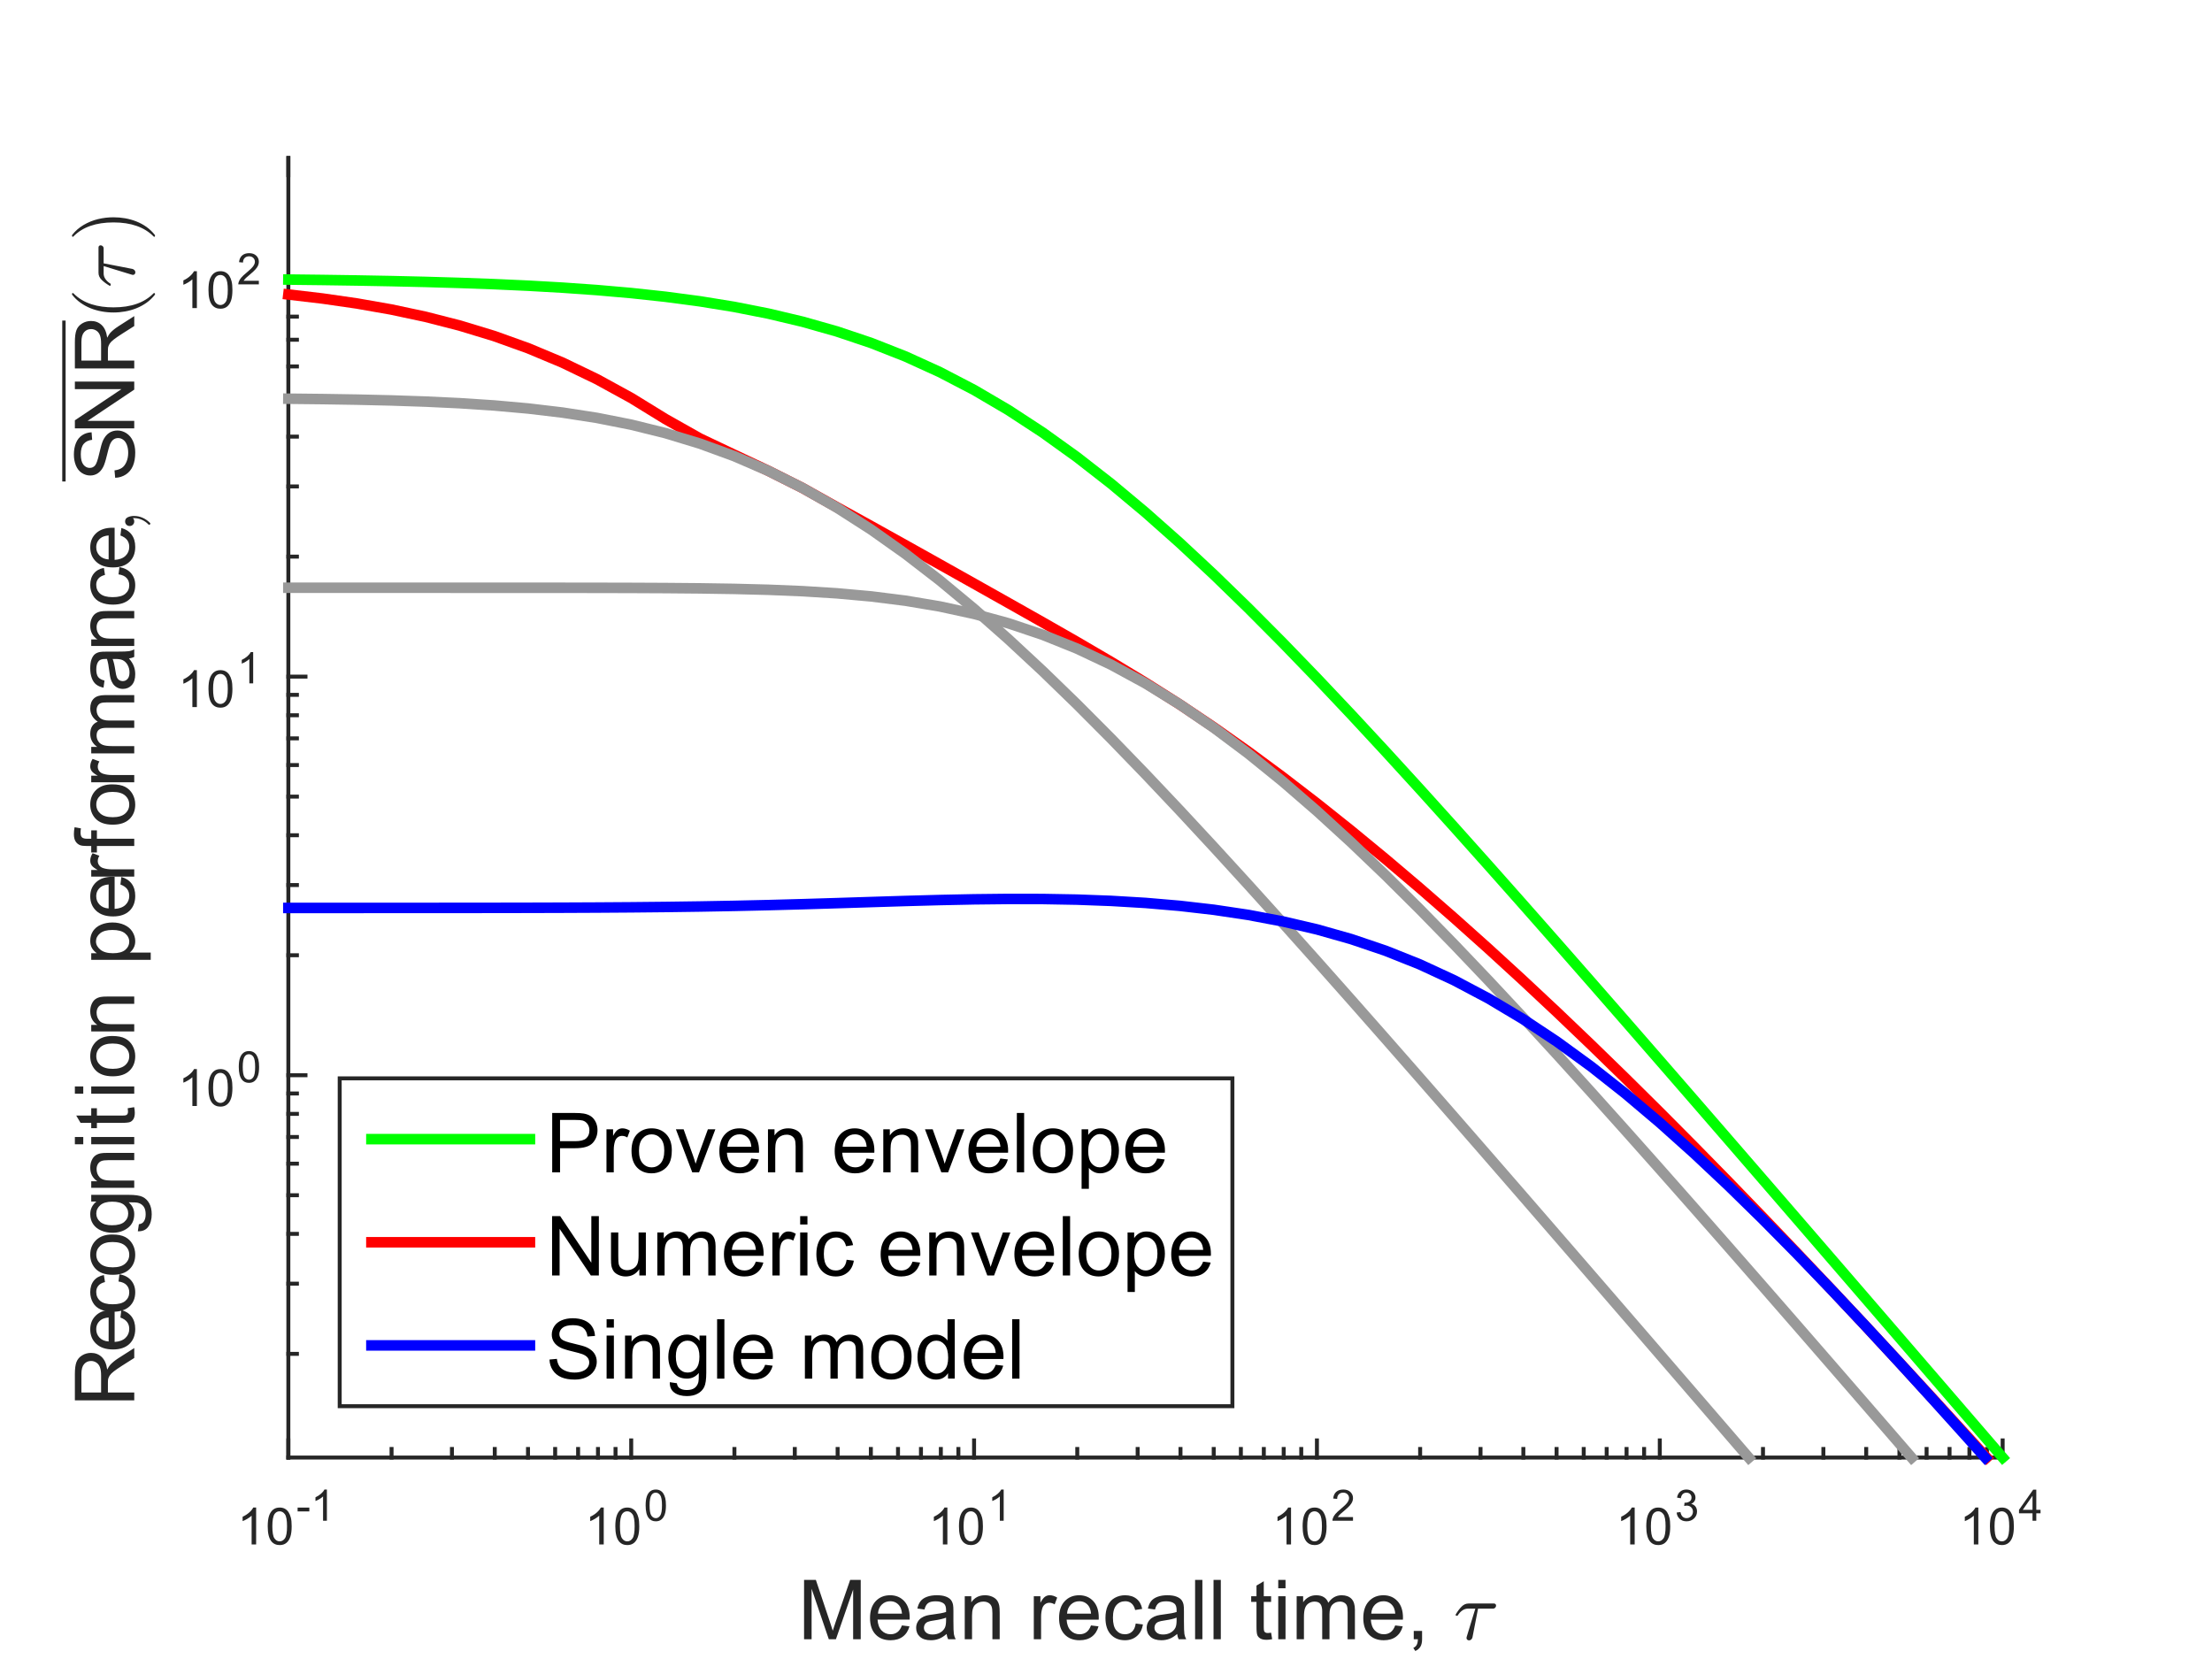<?xml version="1.0" encoding="UTF-8" standalone="no"?>
<svg
   xmlns:dc="http://purl.org/dc/elements/1.1/"
   xmlns:cc="http://creativecommons.org/ns#"
   xmlns:rdf="http://www.w3.org/1999/02/22-rdf-syntax-ns#"
   xmlns:svg="http://www.w3.org/2000/svg"
   xmlns="http://www.w3.org/2000/svg"
   xmlns:sodipodi="http://sodipodi.sourceforge.net/DTD/sodipodi-0.dtd"
   xmlns:inkscape="http://www.inkscape.org/namespaces/inkscape"
   style="fill-opacity:1; color-rendering:auto; color-interpolation:auto; stroke:black; text-rendering:auto; stroke-linecap:square; stroke-miterlimit:10; stroke-opacity:1; shape-rendering:auto; fill:black; stroke-dasharray:none; font-weight:normal; stroke-width:1; font-family:'Dialog'; font-style:normal; stroke-linejoin:miter; font-size:12px; stroke-dashoffset:0; image-rendering:auto;"
   width="560"
   height="420"
   id="svg2"
   version="1.1"
   inkscape:version="0.91 r13725"
   sodipodi:docname="RunAveModels3.svg">
  <rect width="100%" height="100%" fill="#333333" stroke="none"/>
  <sodipodi:namedview
     pagecolor="#ffffff"
     bordercolor="#666666"
     borderopacity="1"
     objecttolerance="10"
     gridtolerance="10"
     guidetolerance="10"
     inkscape:pageopacity="0"
     inkscape:pageshadow="2"
     inkscape:window-width="1536"
     inkscape:window-height="811"
     id="namedview519"
     showgrid="false"
     inkscape:zoom="1.0808632"
     inkscape:cx="280"
     inkscape:cy="210"
     inkscape:window-x="-8"
     inkscape:window-y="-8"
     inkscape:window-maximized="1"
     inkscape:current-layer="svg2" />
  <!--Generated by the Batik Graphics2D SVG Generator-->
  <defs
     id="genericDefs">
    <defs
       id="defs1">
      <clipPath
         id="clipPath1"
         clipPathUnits="userSpaceOnUse">
        <path
           id="path9"
           d="M0 0 L560 0 L560 420 L0 420 L0 0 Z" />
      </clipPath>
    </defs>
  </defs>
  <rect
     x="0"
     y="0"
     width="560"
     style="fill:#ffffff;stroke:none"
     height="420"
     id="rect13"
     clip-path="url(#clipPath1)" />
  <rect
     x="0"
     y="0"
     width="560"
     style="color-interpolation:sRGB;fill:#ffffff;stroke:none;color-rendering:optimizeSpeed;image-rendering:optimizeSpeed;shape-rendering:crispEdges;text-rendering:optimizeSpeed"
     height="420"
     id="rect17"
     clip-path="url(#clipPath1)" />
  <path
     style="color-interpolation:sRGB;fill:#ffffff;stroke:none;color-rendering:optimizeSpeed;image-rendering:optimizeSpeed;shape-rendering:crispEdges;text-rendering:optimizeSpeed"
     d="m 73,369 434,0 0,-329 -434,0 z"
     id="path19"
     inkscape:connector-curvature="0" />
  <line
     y2="366.83"
     style="color-interpolation:linearRGB;fill:none;stroke:#262626;color-rendering:optimizeQuality;image-rendering:optimizeQuality;text-rendering:geometricPrecision"
     x1="99.129"
     x2="99.129"
     y1="369"
     id="line23" />
  <line
     y2="366.83"
     style="color-interpolation:linearRGB;fill:none;stroke:#262626;color-rendering:optimizeQuality;image-rendering:optimizeQuality;text-rendering:geometricPrecision"
     x1="114.414"
     x2="114.414"
     y1="369"
     id="line27" />
  <line
     y2="366.83"
     style="color-interpolation:linearRGB;fill:none;stroke:#262626;color-rendering:optimizeQuality;image-rendering:optimizeQuality;text-rendering:geometricPrecision"
     x1="125.259"
     x2="125.259"
     y1="369"
     id="line31" />
  <line
     y2="366.83"
     style="color-interpolation:linearRGB;fill:none;stroke:#262626;color-rendering:optimizeQuality;image-rendering:optimizeQuality;text-rendering:geometricPrecision"
     x1="133.671"
     x2="133.671"
     y1="369"
     id="line35" />
  <line
     y2="366.83"
     style="color-interpolation:linearRGB;fill:none;stroke:#262626;color-rendering:optimizeQuality;image-rendering:optimizeQuality;text-rendering:geometricPrecision"
     x1="140.543"
     x2="140.543"
     y1="369"
     id="line39" />
  <line
     y2="366.83"
     style="color-interpolation:linearRGB;fill:none;stroke:#262626;color-rendering:optimizeQuality;image-rendering:optimizeQuality;text-rendering:geometricPrecision"
     x1="146.355"
     x2="146.355"
     y1="369"
     id="line43" />
  <line
     y2="366.83"
     style="color-interpolation:linearRGB;fill:none;stroke:#262626;color-rendering:optimizeQuality;image-rendering:optimizeQuality;text-rendering:geometricPrecision"
     x1="151.388"
     x2="151.388"
     y1="369"
     id="line47" />
  <line
     y2="366.83"
     style="color-interpolation:linearRGB;fill:none;stroke:#262626;color-rendering:optimizeQuality;image-rendering:optimizeQuality;text-rendering:geometricPrecision"
     x1="155.828"
     x2="155.828"
     y1="369"
     id="line51" />
  <line
     y2="366.83"
     style="color-interpolation:linearRGB;fill:none;stroke:#262626;color-rendering:optimizeQuality;image-rendering:optimizeQuality;text-rendering:geometricPrecision"
     x1="185.929"
     x2="185.929"
     y1="369"
     id="line55" />
  <line
     y2="366.83"
     style="color-interpolation:linearRGB;fill:none;stroke:#262626;color-rendering:optimizeQuality;image-rendering:optimizeQuality;text-rendering:geometricPrecision"
     x1="201.214"
     x2="201.214"
     y1="369"
     id="line59" />
  <line
     y2="366.83"
     style="color-interpolation:linearRGB;fill:none;stroke:#262626;color-rendering:optimizeQuality;image-rendering:optimizeQuality;text-rendering:geometricPrecision"
     x1="212.059"
     x2="212.059"
     y1="369"
     id="line63" />
  <line
     y2="366.83"
     style="color-interpolation:linearRGB;fill:none;stroke:#262626;color-rendering:optimizeQuality;image-rendering:optimizeQuality;text-rendering:geometricPrecision"
     x1="220.471"
     x2="220.471"
     y1="369"
     id="line67" />
  <line
     y2="366.83"
     style="color-interpolation:linearRGB;fill:none;stroke:#262626;color-rendering:optimizeQuality;image-rendering:optimizeQuality;text-rendering:geometricPrecision"
     x1="227.344"
     x2="227.344"
     y1="369"
     id="line71" />
  <line
     y2="366.83"
     style="color-interpolation:linearRGB;fill:none;stroke:#262626;color-rendering:optimizeQuality;image-rendering:optimizeQuality;text-rendering:geometricPrecision"
     x1="233.155"
     x2="233.155"
     y1="369"
     id="line75" />
  <line
     y2="366.83"
     style="color-interpolation:linearRGB;fill:none;stroke:#262626;color-rendering:optimizeQuality;image-rendering:optimizeQuality;text-rendering:geometricPrecision"
     x1="238.188"
     x2="238.188"
     y1="369"
     id="line79" />
  <line
     y2="366.83"
     style="color-interpolation:linearRGB;fill:none;stroke:#262626;color-rendering:optimizeQuality;image-rendering:optimizeQuality;text-rendering:geometricPrecision"
     x1="242.628"
     x2="242.628"
     y1="369"
     id="line83" />
  <line
     y2="366.83"
     style="color-interpolation:linearRGB;fill:none;stroke:#262626;color-rendering:optimizeQuality;image-rendering:optimizeQuality;text-rendering:geometricPrecision"
     x1="272.729"
     x2="272.729"
     y1="369"
     id="line87" />
  <line
     y2="366.83"
     style="color-interpolation:linearRGB;fill:none;stroke:#262626;color-rendering:optimizeQuality;image-rendering:optimizeQuality;text-rendering:geometricPrecision"
     x1="288.014"
     x2="288.014"
     y1="369"
     id="line91" />
  <line
     y2="366.83"
     style="color-interpolation:linearRGB;fill:none;stroke:#262626;color-rendering:optimizeQuality;image-rendering:optimizeQuality;text-rendering:geometricPrecision"
     x1="298.859"
     x2="298.859"
     y1="369"
     id="line95" />
  <line
     y2="366.83"
     style="color-interpolation:linearRGB;fill:none;stroke:#262626;color-rendering:optimizeQuality;image-rendering:optimizeQuality;text-rendering:geometricPrecision"
     x1="307.271"
     x2="307.271"
     y1="369"
     id="line99" />
  <line
     y2="366.83"
     style="color-interpolation:linearRGB;fill:none;stroke:#262626;color-rendering:optimizeQuality;image-rendering:optimizeQuality;text-rendering:geometricPrecision"
     x1="314.143"
     x2="314.143"
     y1="369"
     id="line103" />
  <line
     y2="366.83"
     style="color-interpolation:linearRGB;fill:none;stroke:#262626;color-rendering:optimizeQuality;image-rendering:optimizeQuality;text-rendering:geometricPrecision"
     x1="319.954"
     x2="319.954"
     y1="369"
     id="line107" />
  <line
     y2="366.83"
     style="color-interpolation:linearRGB;fill:none;stroke:#262626;color-rendering:optimizeQuality;image-rendering:optimizeQuality;text-rendering:geometricPrecision"
     x1="324.988"
     x2="324.988"
     y1="369"
     id="line111" />
  <line
     y2="366.83"
     style="color-interpolation:linearRGB;fill:none;stroke:#262626;color-rendering:optimizeQuality;image-rendering:optimizeQuality;text-rendering:geometricPrecision"
     x1="329.428"
     x2="329.428"
     y1="369"
     id="line115" />
  <line
     y2="366.83"
     style="color-interpolation:linearRGB;fill:none;stroke:#262626;color-rendering:optimizeQuality;image-rendering:optimizeQuality;text-rendering:geometricPrecision"
     x1="359.529"
     x2="359.529"
     y1="369"
     id="line119" />
  <line
     y2="366.83"
     style="color-interpolation:linearRGB;fill:none;stroke:#262626;color-rendering:optimizeQuality;image-rendering:optimizeQuality;text-rendering:geometricPrecision"
     x1="374.814"
     x2="374.814"
     y1="369"
     id="line123" />
  <line
     y2="366.83"
     style="color-interpolation:linearRGB;fill:none;stroke:#262626;color-rendering:optimizeQuality;image-rendering:optimizeQuality;text-rendering:geometricPrecision"
     x1="385.659"
     x2="385.659"
     y1="369"
     id="line127" />
  <line
     y2="366.83"
     style="color-interpolation:linearRGB;fill:none;stroke:#262626;color-rendering:optimizeQuality;image-rendering:optimizeQuality;text-rendering:geometricPrecision"
     x1="394.071"
     x2="394.071"
     y1="369"
     id="line131" />
  <line
     y2="366.83"
     style="color-interpolation:linearRGB;fill:none;stroke:#262626;color-rendering:optimizeQuality;image-rendering:optimizeQuality;text-rendering:geometricPrecision"
     x1="400.944"
     x2="400.944"
     y1="369"
     id="line135" />
  <line
     y2="366.83"
     style="color-interpolation:linearRGB;fill:none;stroke:#262626;color-rendering:optimizeQuality;image-rendering:optimizeQuality;text-rendering:geometricPrecision"
     x1="406.754"
     x2="406.754"
     y1="369"
     id="line139" />
  <line
     y2="366.83"
     style="color-interpolation:linearRGB;fill:none;stroke:#262626;color-rendering:optimizeQuality;image-rendering:optimizeQuality;text-rendering:geometricPrecision"
     x1="411.788"
     x2="411.788"
     y1="369"
     id="line143" />
  <line
     y2="366.83"
     style="color-interpolation:linearRGB;fill:none;stroke:#262626;color-rendering:optimizeQuality;image-rendering:optimizeQuality;text-rendering:geometricPrecision"
     x1="416.228"
     x2="416.228"
     y1="369"
     id="line147" />
  <line
     y2="366.83"
     style="color-interpolation:linearRGB;fill:none;stroke:#262626;color-rendering:optimizeQuality;image-rendering:optimizeQuality;text-rendering:geometricPrecision"
     x1="446.329"
     x2="446.329"
     y1="369"
     id="line151" />
  <line
     y2="366.83"
     style="color-interpolation:linearRGB;fill:none;stroke:#262626;color-rendering:optimizeQuality;image-rendering:optimizeQuality;text-rendering:geometricPrecision"
     x1="461.614"
     x2="461.614"
     y1="369"
     id="line155" />
  <line
     y2="366.83"
     style="color-interpolation:linearRGB;fill:none;stroke:#262626;color-rendering:optimizeQuality;image-rendering:optimizeQuality;text-rendering:geometricPrecision"
     x1="472.459"
     x2="472.459"
     y1="369"
     id="line159" />
  <line
     y2="366.83"
     style="color-interpolation:linearRGB;fill:none;stroke:#262626;color-rendering:optimizeQuality;image-rendering:optimizeQuality;text-rendering:geometricPrecision"
     x1="480.871"
     x2="480.871"
     y1="369"
     id="line163" />
  <line
     y2="366.83"
     style="color-interpolation:linearRGB;fill:none;stroke:#262626;color-rendering:optimizeQuality;image-rendering:optimizeQuality;text-rendering:geometricPrecision"
     x1="487.743"
     x2="487.743"
     y1="369"
     id="line167" />
  <line
     y2="366.83"
     style="color-interpolation:linearRGB;fill:none;stroke:#262626;color-rendering:optimizeQuality;image-rendering:optimizeQuality;text-rendering:geometricPrecision"
     x1="493.555"
     x2="493.555"
     y1="369"
     id="line171" />
  <line
     y2="366.83"
     style="color-interpolation:linearRGB;fill:none;stroke:#262626;color-rendering:optimizeQuality;image-rendering:optimizeQuality;text-rendering:geometricPrecision"
     x1="498.588"
     x2="498.588"
     y1="369"
     id="line175" />
  <line
     y2="366.83"
     style="color-interpolation:linearRGB;fill:none;stroke:#262626;color-rendering:optimizeQuality;image-rendering:optimizeQuality;text-rendering:geometricPrecision"
     x1="503.028"
     x2="503.028"
     y1="369"
     id="line179" />
  <path
     style="font-size:medium;font-family:SansSerif;color-interpolation:linearRGB;fill:#262626;stroke:none;color-rendering:optimizeQuality;image-rendering:optimizeQuality;text-rendering:geometricPrecision"
     d="m 203.562,415 0,-15.031 2.984,0 3.562,10.641 q 0.5,1.484 0.719,2.234 0.25,-0.828 0.797,-2.422 l 3.609,-10.453 2.672,0 0,15.031 -1.922,0 0,-12.578 -4.359,12.578 -1.797,0 -4.359,-12.797 0,12.797 -1.906,0 z m 24.774,-3.5 1.906,0.234 q -0.453,1.672 -1.672,2.594 -1.219,0.922 -3.125,0.922 -2.391,0 -3.789,-1.477 -1.398,-1.476 -1.398,-4.133 0,-2.734 1.414,-4.258 1.414,-1.523 3.68,-1.523 2.188,0 3.57,1.492 1.383,1.492 1.383,4.18 0,0.172 -0.016,0.5 l -8.125,0 q 0.109,1.797 1.024,2.75 0.914,0.953 2.273,0.953 1.016,0 1.734,-0.539 0.719,-0.539 1.141,-1.695 z m -6.062,-2.984 6.078,0 q -0.125,-1.375 -0.703,-2.062 -0.875,-1.078 -2.281,-1.078 -1.266,0 -2.133,0.852 -0.867,0.852 -0.961,2.289 z m 17.382,5.141 q -1.016,0.875 -1.969,1.234 -0.953,0.359 -2.031,0.359 -1.797,0 -2.758,-0.875 -0.961,-0.875 -0.961,-2.25 0,-0.797 0.359,-1.461 0.359,-0.664 0.953,-1.062 0.594,-0.399 1.328,-0.602 0.547,-0.141 1.641,-0.281 2.234,-0.266 3.297,-0.625 0,-0.391 0,-0.484 0,-1.125 -0.516,-1.594 -0.719,-0.625 -2.109,-0.625 -1.297,0 -1.922,0.453 -0.625,0.453 -0.922,1.625 l -1.797,-0.25 q 0.25,-1.156 0.812,-1.867 0.562,-0.711 1.625,-1.102 1.062,-0.391 2.469,-0.391 1.406,0 2.273,0.328 0.867,0.328 1.281,0.828 0.414,0.5 0.57,1.266 0.094,0.469 0.094,1.688 l 0,2.469 q 0,2.578 0.117,3.258 0.117,0.68 0.461,1.305 l -1.922,0 q -0.281,-0.578 -0.375,-1.344 z m -0.141,-4.125 q -1.016,0.406 -3.016,0.703 -1.141,0.156 -1.617,0.367 -0.477,0.211 -0.727,0.602 -0.25,0.391 -0.25,0.875 0,0.734 0.555,1.227 0.555,0.492 1.633,0.492 1.062,0 1.899,-0.469 0.836,-0.469 1.226,-1.266 0.297,-0.625 0.297,-1.844 l 0,-0.688 z m 4.726,5.469 0,-10.891 1.656,0 0,1.547 q 1.203,-1.797 3.469,-1.797 0.984,0 1.805,0.359 0.82,0.359 1.234,0.93 0.414,0.57 0.57,1.367 0.109,0.5 0.109,1.781 l 0,6.703 -1.844,0 0,-6.625 q 0,-1.125 -0.219,-1.688 -0.219,-0.562 -0.766,-0.891 -0.547,-0.328 -1.281,-0.328 -1.188,0 -2.039,0.742 -0.852,0.742 -0.852,2.836 l 0,5.953 -1.844,0 z m 17.482,0 0,-10.891 1.672,0 0,1.656 q 0.625,-1.156 1.164,-1.531 0.539,-0.375 1.195,-0.375 0.922,0 1.891,0.594 l -0.641,1.719 q -0.672,-0.406 -1.344,-0.406 -0.609,0 -1.094,0.367 -0.484,0.367 -0.688,1.008 -0.312,0.984 -0.312,2.156 l 0,5.703 -1.844,0 z m 14.477,-3.5 1.906,0.234 q -0.453,1.672 -1.672,2.594 -1.219,0.922 -3.125,0.922 -2.391,0 -3.789,-1.477 -1.399,-1.476 -1.399,-4.133 0,-2.734 1.414,-4.258 1.414,-1.523 3.68,-1.523 2.188,0 3.57,1.492 1.383,1.492 1.383,4.18 0,0.172 -0.016,0.5 l -8.125,0 q 0.109,1.797 1.023,2.75 0.914,0.953 2.273,0.953 1.016,0 1.734,-0.539 0.719,-0.539 1.141,-1.695 z m -6.062,-2.984 6.078,0 q -0.125,-1.375 -0.703,-2.062 -0.875,-1.078 -2.281,-1.078 -1.266,0 -2.133,0.852 -0.867,0.852 -0.961,2.289 z m 17.382,2.5 1.828,0.234 q -0.297,1.875 -1.523,2.938 -1.227,1.062 -3.023,1.062 -2.234,0 -3.586,-1.461 -1.352,-1.461 -1.352,-4.195 0,-1.766 0.578,-3.086 0.578,-1.32 1.774,-1.984 1.195,-0.664 2.602,-0.664 1.781,0 2.906,0.898 1.125,0.898 1.438,2.555 l -1.781,0.281 q -0.266,-1.109 -0.914,-1.664 -0.648,-0.555 -1.57,-0.555 -1.406,0 -2.273,1 -0.867,1 -0.867,3.172 0,2.188 0.844,3.188 0.844,1 2.188,1 1.094,0 1.82,-0.672 0.727,-0.672 0.914,-2.047 z m 10.5,2.641 q -1.016,0.875 -1.969,1.234 -0.953,0.359 -2.031,0.359 -1.797,0 -2.758,-0.875 -0.961,-0.875 -0.961,-2.25 0,-0.797 0.359,-1.461 0.359,-0.664 0.953,-1.062 0.594,-0.399 1.328,-0.602 0.547,-0.141 1.641,-0.281 2.234,-0.266 3.297,-0.625 0,-0.391 0,-0.484 0,-1.125 -0.516,-1.594 -0.719,-0.625 -2.109,-0.625 -1.297,0 -1.922,0.453 -0.625,0.453 -0.922,1.625 l -1.797,-0.25 q 0.25,-1.156 0.812,-1.867 0.562,-0.711 1.625,-1.102 1.062,-0.391 2.469,-0.391 1.406,0 2.273,0.328 0.867,0.328 1.281,0.828 0.414,0.5 0.57,1.266 0.094,0.469 0.094,1.688 l 0,2.469 q 0,2.578 0.117,3.258 0.117,0.68 0.461,1.305 l -1.922,0 q -0.281,-0.578 -0.375,-1.344 z m -0.141,-4.125 q -1.016,0.406 -3.016,0.703 -1.141,0.156 -1.617,0.367 -0.476,0.211 -0.727,0.602 -0.25,0.391 -0.25,0.875 0,0.734 0.555,1.227 0.555,0.492 1.633,0.492 1.062,0 1.898,-0.469 0.836,-0.469 1.227,-1.266 0.297,-0.625 0.297,-1.844 l 0,-0.688 z m 4.679,5.469 0,-15.031 1.844,0 0,15.031 -1.844,0 z m 4.666,0 0,-15.031 1.844,0 0,15.031 -1.844,0 z m 14.578,-1.656 0.266,1.641 q -0.781,0.156 -1.406,0.156 -1,0 -1.555,-0.32 -0.555,-0.32 -0.781,-0.836 -0.227,-0.516 -0.227,-2.172 l 0,-6.266 -1.344,0 0,-1.438 1.344,0 0,-2.703 1.844,-1.094 0,3.797 1.859,0 0,1.438 -1.859,0 0,6.359 q 0,0.797 0.094,1.024 0.094,0.227 0.312,0.359 0.219,0.133 0.641,0.133 0.297,0 0.812,-0.078 z m 1.803,-11.25 0,-2.125 1.844,0 0,2.125 -1.844,0 z m 0,12.906 0,-10.891 1.844,0 0,10.891 -1.844,0 z m 4.665,0 0,-10.891 1.641,0 0,1.531 q 0.516,-0.797 1.367,-1.289 0.852,-0.492 1.945,-0.492 1.203,0 1.976,0.508 0.773,0.508 1.086,1.398 1.297,-1.906 3.375,-1.906 1.609,0 2.484,0.898 0.875,0.898 0.875,2.773 l 0,7.469 -1.844,0 0,-6.859 q 0,-1.109 -0.172,-1.594 -0.172,-0.484 -0.648,-0.781 -0.477,-0.297 -1.117,-0.297 -1.141,0 -1.898,0.758 -0.758,0.758 -0.758,2.445 l 0,6.328 -1.844,0 0,-7.078 q 0,-1.234 -0.453,-1.844 -0.453,-0.609 -1.484,-0.609 -0.781,0 -1.438,0.406 -0.656,0.406 -0.953,1.195 -0.297,0.789 -0.297,2.273 l 0,5.656 -1.844,0 z m 24.946,-3.5 1.906,0.234 q -0.453,1.672 -1.672,2.594 -1.219,0.922 -3.125,0.922 -2.391,0 -3.789,-1.477 -1.399,-1.476 -1.399,-4.133 0,-2.734 1.414,-4.258 1.414,-1.523 3.68,-1.523 2.188,0 3.57,1.492 1.383,1.492 1.383,4.18 0,0.172 -0.016,0.5 l -8.125,0 q 0.109,1.797 1.023,2.75 0.914,0.953 2.273,0.953 1.016,0 1.734,-0.539 0.719,-0.539 1.141,-1.695 z m -6.062,-2.984 6.078,0 q -0.125,-1.375 -0.703,-2.062 -0.875,-1.078 -2.281,-1.078 -1.266,0 -2.133,0.852 -0.867,0.852 -0.961,2.289 z m 10.757,6.484 0,-2.109 2.109,0 0,2.109 q 0,1.156 -0.414,1.867 -0.414,0.711 -1.305,1.102 l -0.5,-0.781 q 0.578,-0.266 0.852,-0.758 0.274,-0.492 0.305,-1.43 l -1.047,0 z"
     id="path185"
     inkscape:connector-curvature="0" />
  <path
     style="font-size:medium;font-family:mwb_cmmi10;color-interpolation:linearRGB;fill:#262626;stroke:none;color-rendering:optimizeQuality;image-rendering:optimizeQuality;text-rendering:geometricPrecision"
     d="m 371.266,414.688 q 0,-0.156 0.031,-0.234 l 2.203,-7.203 -1.891,0 q -0.766,0 -1.438,0.484 -0.672,0.484 -1.109,1.219 -0.031,0.078 -0.125,0.078 l -0.234,0 q -0.203,0 -0.203,-0.203 0,-0.047 0.047,-0.125 0.688,-1.172 1.469,-1.961 0.781,-0.789 1.766,-0.789 l 6.438,0 q 0.234,0 0.383,0.148 0.148,0.148 0.148,0.383 0,0.297 -0.219,0.531 Q 378.312,407.25 378,407.25 l -3.812,0 -1.406,7.25 q -0.078,0.328 -0.305,0.555 -0.227,0.227 -0.57,0.227 -0.266,0 -0.453,-0.172 -0.188,-0.172 -0.188,-0.422 z"
     id="path189"
     inkscape:connector-curvature="0" />
  <line
     y2="369"
     style="color-interpolation:linearRGB;fill:none;stroke:#262626;color-rendering:optimizeQuality;image-rendering:optimizeQuality;text-rendering:geometricPrecision"
     x1="73"
     x2="507"
     y1="369"
     id="line193" />
  <line
     y2="364.66"
     style="color-interpolation:linearRGB;fill:none;stroke:#262626;color-rendering:optimizeQuality;image-rendering:optimizeQuality;text-rendering:geometricPrecision"
     x1="73"
     x2="73"
     y1="369"
     id="line197" />
  <line
     y2="44.34"
     style="color-interpolation:linearRGB;fill:none;stroke:#262626;color-rendering:optimizeQuality;image-rendering:optimizeQuality;text-rendering:geometricPrecision"
     x1="73"
     x2="73"
     y1="40"
     id="line199" />
  <line
     y2="364.66"
     style="color-interpolation:linearRGB;fill:none;stroke:#262626;color-rendering:optimizeQuality;image-rendering:optimizeQuality;text-rendering:geometricPrecision"
     x1="159.8"
     x2="159.8"
     y1="369"
     id="line201" />
  <line
     y2="364.66"
     style="color-interpolation:linearRGB;fill:none;stroke:#262626;color-rendering:optimizeQuality;image-rendering:optimizeQuality;text-rendering:geometricPrecision"
     x1="246.6"
     x2="246.6"
     y1="369"
     id="line205" />
  <line
     y2="364.66"
     style="color-interpolation:linearRGB;fill:none;stroke:#262626;color-rendering:optimizeQuality;image-rendering:optimizeQuality;text-rendering:geometricPrecision"
     x1="333.4"
     x2="333.4"
     y1="369"
     id="line209" />
  <line
     y2="364.66"
     style="color-interpolation:linearRGB;fill:none;stroke:#262626;color-rendering:optimizeQuality;image-rendering:optimizeQuality;text-rendering:geometricPrecision"
     x1="420.2"
     x2="420.2"
     y1="369"
     id="line213" />
  <line
     y2="364.66"
     style="color-interpolation:linearRGB;fill:none;stroke:#262626;color-rendering:optimizeQuality;image-rendering:optimizeQuality;text-rendering:geometricPrecision"
     x1="507"
     x2="507"
     y1="369"
     id="line217" />
  <path
     style="font-size:medium;font-family:SansSerif;color-interpolation:linearRGB;fill:#262626;stroke:none;color-rendering:optimizeQuality;image-rendering:optimizeQuality;text-rendering:geometricPrecision"
     d="m 64.844,391 -1.141,0 0,-7.281 q -0.422,0.391 -1.086,0.789 -0.664,0.398 -1.195,0.586 l 0,-1.109 q 0.953,-0.438 1.672,-1.078 0.719,-0.641 1.016,-1.25 l 0.734,0 0,9.344 z m 2.933,-4.594 q 0,-1.641 0.336,-2.648 0.336,-1.008 1.008,-1.555 0.672,-0.547 1.688,-0.547 0.75,0 1.312,0.305 0.562,0.305 0.93,0.867 0.367,0.562 0.578,1.383 0.211,0.82 0.211,2.195 0,1.641 -0.336,2.648 -0.336,1.008 -1.008,1.555 -0.672,0.547 -1.688,0.547 -1.344,0 -2.125,-0.969 -0.906,-1.156 -0.906,-3.781 z m 1.172,0 q 0,2.297 0.531,3.055 0.531,0.758 1.328,0.758 0.781,0 1.32,-0.758 0.539,-0.758 0.539,-3.055 0,-2.297 -0.539,-3.047 -0.539,-0.75 -1.336,-0.75 -0.781,0 -1.266,0.656 -0.578,0.859 -0.578,3.141 z"
     id="path223"
     inkscape:connector-curvature="0" />
  <path
     style="font-size:medium;font-family:SansSerif;color-interpolation:linearRGB;fill:#262626;stroke:none;color-rendering:optimizeQuality;image-rendering:optimizeQuality;text-rendering:geometricPrecision"
     d="m 75.344,382.641 0,-0.969 2.969,0 0,0.969 -2.969,0 z m 7.413,2.359 -0.969,0 0,-6.156 q -0.344,0.328 -0.906,0.664 -0.562,0.336 -1.016,0.492 l 0,-0.938 q 0.812,-0.375 1.414,-0.914 0.602,-0.539 0.852,-1.055 l 0.625,0 0,7.906 z"
     id="path227"
     inkscape:connector-curvature="0" />
  <path
     style="font-size:medium;font-family:SansSerif;color-interpolation:linearRGB;fill:#262626;stroke:none;color-rendering:optimizeQuality;image-rendering:optimizeQuality;text-rendering:geometricPrecision"
     d="m 152.844,391 -1.141,0 0,-7.281 q -0.422,0.391 -1.086,0.789 -0.664,0.398 -1.195,0.586 l 0,-1.109 q 0.953,-0.438 1.672,-1.078 0.719,-0.641 1.016,-1.25 l 0.734,0 0,9.344 z m 2.933,-4.594 q 0,-1.641 0.336,-2.648 0.336,-1.008 1.008,-1.555 0.672,-0.547 1.688,-0.547 0.75,0 1.312,0.305 0.562,0.305 0.93,0.867 0.367,0.562 0.578,1.383 0.211,0.82 0.211,2.195 0,1.641 -0.336,2.648 -0.336,1.008 -1.008,1.555 -0.672,0.547 -1.688,0.547 -1.344,0 -2.125,-0.969 -0.906,-1.156 -0.906,-3.781 z m 1.172,0 q 0,2.297 0.531,3.055 0.531,0.758 1.328,0.758 0.781,0 1.32,-0.758 0.539,-0.758 0.539,-3.055 0,-2.297 -0.539,-3.047 -0.539,-0.75 -1.336,-0.75 -0.781,0 -1.266,0.656 -0.578,0.859 -0.578,3.141 z"
     id="path231"
     inkscape:connector-curvature="0" />
  <path
     style="font-size:medium;font-family:SansSerif;color-interpolation:linearRGB;fill:#262626;stroke:none;color-rendering:optimizeQuality;image-rendering:optimizeQuality;text-rendering:geometricPrecision"
     d="m 163.453,381.109 q 0,-1.391 0.289,-2.242 0.289,-0.852 0.859,-1.312 0.57,-0.461 1.43,-0.461 0.625,0 1.102,0.258 0.477,0.258 0.789,0.734 0.312,0.477 0.492,1.172 0.18,0.695 0.18,1.852 0,1.391 -0.289,2.242 -0.289,0.852 -0.852,1.32 -0.562,0.469 -1.422,0.469 -1.141,0 -1.797,-0.828 -0.781,-0.984 -0.781,-3.203 z m 1,0 q 0,1.953 0.453,2.594 0.453,0.641 1.125,0.641 0.656,0 1.109,-0.648 0.453,-0.648 0.453,-2.586 0,-1.938 -0.453,-2.578 -0.453,-0.641 -1.125,-0.641 -0.672,0 -1.062,0.562 -0.5,0.719 -0.5,2.656 z"
     id="path235"
     inkscape:connector-curvature="0" />
  <path
     style="font-size:medium;font-family:SansSerif;color-interpolation:linearRGB;fill:#262626;stroke:none;color-rendering:optimizeQuality;image-rendering:optimizeQuality;text-rendering:geometricPrecision"
     d="m 239.844,391 -1.141,0 0,-7.281 q -0.422,0.391 -1.086,0.789 -0.664,0.398 -1.195,0.586 l 0,-1.109 q 0.953,-0.438 1.672,-1.078 0.719,-0.641 1.016,-1.25 l 0.734,0 0,9.344 z m 2.933,-4.594 q 0,-1.641 0.336,-2.648 0.336,-1.008 1.008,-1.555 0.672,-0.547 1.688,-0.547 0.75,0 1.312,0.305 0.562,0.305 0.93,0.867 0.367,0.562 0.578,1.383 0.211,0.82 0.211,2.195 0,1.641 -0.336,2.648 -0.336,1.008 -1.008,1.555 -0.672,0.547 -1.688,0.547 -1.344,0 -2.125,-0.969 -0.906,-1.156 -0.906,-3.781 z m 1.172,0 q 0,2.297 0.531,3.055 0.531,0.758 1.328,0.758 0.781,0 1.32,-0.758 0.539,-0.758 0.539,-3.055 0,-2.297 -0.539,-3.047 -0.539,-0.75 -1.336,-0.75 -0.781,0 -1.266,0.656 -0.578,0.859 -0.578,3.141 z"
     id="path239"
     inkscape:connector-curvature="0" />
  <path
     style="font-size:medium;font-family:SansSerif;color-interpolation:linearRGB;fill:#262626;stroke:none;color-rendering:optimizeQuality;image-rendering:optimizeQuality;text-rendering:geometricPrecision"
     d="m 254.094,385 -0.969,0 0,-6.156 q -0.344,0.328 -0.906,0.664 -0.563,0.336 -1.016,0.492 l 0,-0.938 q 0.812,-0.375 1.414,-0.914 0.602,-0.539 0.852,-1.055 l 0.625,0 0,7.906 z"
     id="path243"
     inkscape:connector-curvature="0" />
  <path
     style="font-size:medium;font-family:SansSerif;color-interpolation:linearRGB;fill:#262626;stroke:none;color-rendering:optimizeQuality;image-rendering:optimizeQuality;text-rendering:geometricPrecision"
     d="m 326.844,391 -1.141,0 0,-7.281 q -0.422,0.391 -1.086,0.789 -0.664,0.398 -1.195,0.586 l 0,-1.109 q 0.953,-0.438 1.672,-1.078 0.719,-0.641 1.016,-1.25 l 0.734,0 0,9.344 z m 2.933,-4.594 q 0,-1.641 0.336,-2.648 0.336,-1.008 1.008,-1.555 0.672,-0.547 1.688,-0.547 0.75,0 1.312,0.305 0.562,0.305 0.93,0.867 0.367,0.562 0.578,1.383 0.211,0.82 0.211,2.195 0,1.641 -0.336,2.648 -0.336,1.008 -1.008,1.555 -0.672,0.547 -1.688,0.547 -1.344,0 -2.125,-0.969 -0.906,-1.156 -0.906,-3.781 z m 1.172,0 q 0,2.297 0.531,3.055 0.531,0.758 1.328,0.758 0.781,0 1.32,-0.758 0.539,-0.758 0.539,-3.055 0,-2.297 -0.539,-3.047 -0.539,-0.75 -1.336,-0.75 -0.781,0 -1.266,0.656 -0.578,0.859 -0.578,3.141 z"
     id="path247"
     inkscape:connector-curvature="0" />
  <path
     style="font-size:medium;font-family:SansSerif;color-interpolation:linearRGB;fill:#262626;stroke:none;color-rendering:optimizeQuality;image-rendering:optimizeQuality;text-rendering:geometricPrecision"
     d="m 342.531,384.078 0,0.922 -5.203,0 q 0,-0.344 0.125,-0.672 0.188,-0.531 0.625,-1.047 0.438,-0.516 1.266,-1.187 1.281,-1.063 1.734,-1.672 0.453,-0.609 0.453,-1.156 0,-0.578 -0.406,-0.977 -0.406,-0.399 -1.078,-0.399 -0.688,0 -1.109,0.422 -0.422,0.422 -0.422,1.156 l -1,-0.094 q 0.109,-1.109 0.773,-1.695 0.664,-0.586 1.789,-0.586 1.125,0 1.789,0.625 0.664,0.625 0.664,1.562 0,0.469 -0.195,0.93 -0.195,0.461 -0.641,0.961 -0.445,0.5 -1.492,1.391 -0.875,0.719 -1.117,0.984 -0.242,0.266 -0.414,0.531 l 3.859,0 z"
     id="path251"
     inkscape:connector-curvature="0" />
  <path
     style="font-size:medium;font-family:SansSerif;color-interpolation:linearRGB;fill:#262626;stroke:none;color-rendering:optimizeQuality;image-rendering:optimizeQuality;text-rendering:geometricPrecision"
     d="m 413.844,391 -1.141,0 0,-7.281 q -0.422,0.391 -1.086,0.789 -0.664,0.398 -1.195,0.586 l 0,-1.109 q 0.953,-0.438 1.672,-1.078 0.719,-0.641 1.016,-1.25 l 0.734,0 0,9.344 z m 2.933,-4.594 q 0,-1.641 0.336,-2.648 0.336,-1.008 1.008,-1.555 0.672,-0.547 1.688,-0.547 0.75,0 1.312,0.305 0.562,0.305 0.93,0.867 0.367,0.562 0.578,1.383 0.211,0.82 0.211,2.195 0,1.641 -0.336,2.648 -0.336,1.008 -1.008,1.555 -0.672,0.547 -1.688,0.547 -1.344,0 -2.125,-0.969 -0.906,-1.156 -0.906,-3.781 z m 1.172,0 q 0,2.297 0.531,3.055 0.531,0.758 1.328,0.758 0.781,0 1.32,-0.758 0.539,-0.758 0.539,-3.055 0,-2.297 -0.539,-3.047 -0.539,-0.75 -1.336,-0.75 -0.781,0 -1.266,0.656 -0.578,0.859 -0.578,3.141 z"
     id="path255"
     inkscape:connector-curvature="0" />
  <path
     style="font-size:medium;font-family:SansSerif;color-interpolation:linearRGB;fill:#262626;stroke:none;color-rendering:optimizeQuality;image-rendering:optimizeQuality;text-rendering:geometricPrecision"
     d="m 424.469,382.922 0.953,-0.125 q 0.172,0.812 0.57,1.18 0.398,0.367 0.977,0.367 0.687,0 1.156,-0.477 0.469,-0.477 0.469,-1.164 0,-0.672 -0.438,-1.101 -0.437,-0.43 -1.109,-0.43 -0.266,0 -0.672,0.094 l 0.094,-0.844 q 0.109,0.016 0.156,0.016 0.625,0 1.117,-0.32 0.492,-0.32 0.492,-0.992 0,-0.531 -0.359,-0.883 -0.359,-0.352 -0.922,-0.352 -0.562,0 -0.938,0.352 -0.375,0.352 -0.484,1.07 l -0.969,-0.172 q 0.172,-0.984 0.805,-1.516 0.633,-0.531 1.555,-0.531 0.656,0 1.195,0.273 0.539,0.273 0.828,0.758 0.289,0.484 0.289,1.016 0,0.516 -0.274,0.93 -0.273,0.414 -0.82,0.664 0.703,0.156 1.094,0.664 0.391,0.508 0.391,1.274 0,1.031 -0.758,1.75 -0.758,0.719 -1.898,0.719 -1.047,0 -1.727,-0.617 -0.68,-0.617 -0.773,-1.601 z"
     id="path259"
     inkscape:connector-curvature="0" />
  <path
     style="font-size:medium;font-family:SansSerif;color-interpolation:linearRGB;fill:#262626;stroke:none;color-rendering:optimizeQuality;image-rendering:optimizeQuality;text-rendering:geometricPrecision"
     d="m 500.844,391 -1.141,0 0,-7.281 q -0.422,0.391 -1.086,0.789 -0.664,0.398 -1.195,0.586 l 0,-1.109 q 0.953,-0.438 1.672,-1.078 0.719,-0.641 1.016,-1.25 l 0.734,0 0,9.344 z m 2.933,-4.594 q 0,-1.641 0.336,-2.648 0.336,-1.008 1.008,-1.555 0.672,-0.547 1.688,-0.547 0.75,0 1.312,0.305 0.562,0.305 0.93,0.867 0.367,0.562 0.578,1.383 0.211,0.82 0.211,2.195 0,1.641 -0.336,2.648 -0.336,1.008 -1.008,1.555 -0.672,0.547 -1.688,0.547 -1.344,0 -2.125,-0.969 -0.906,-1.156 -0.906,-3.781 z m 1.172,0 q 0,2.297 0.531,3.055 0.531,0.758 1.328,0.758 0.781,0 1.32,-0.758 0.539,-0.758 0.539,-3.055 0,-2.297 -0.539,-3.047 -0.539,-0.75 -1.336,-0.75 -0.781,0 -1.266,0.656 -0.578,0.859 -0.578,3.141 z"
     id="path263"
     inkscape:connector-curvature="0" />
  <path
     style="font-size:medium;font-family:SansSerif;color-interpolation:linearRGB;fill:#262626;stroke:none;color-rendering:optimizeQuality;image-rendering:optimizeQuality;text-rendering:geometricPrecision"
     d="m 514.562,385 0,-1.891 -3.422,0 0,-0.875 3.594,-5.109 0.781,0 0,5.109 1.078,0 0,0.875 -1.078,0 0,1.891 -0.953,0 z m 0,-2.766 0,-3.562 -2.469,3.562 2.469,0 z"
     id="path267"
     inkscape:connector-curvature="0" />
  <line
     y2="342.75"
     style="color-interpolation:linearRGB;fill:none;stroke:#262626;color-rendering:optimizeQuality;image-rendering:optimizeQuality;text-rendering:geometricPrecision"
     x1="73"
     x2="75.17"
     y1="342.75"
     id="line271" />
  <line
     y2="324.979"
     style="color-interpolation:linearRGB;fill:none;stroke:#262626;color-rendering:optimizeQuality;image-rendering:optimizeQuality;text-rendering:geometricPrecision"
     x1="73"
     x2="75.17"
     y1="324.979"
     id="line275" />
  <line
     y2="312.371"
     style="color-interpolation:linearRGB;fill:none;stroke:#262626;color-rendering:optimizeQuality;image-rendering:optimizeQuality;text-rendering:geometricPrecision"
     x1="73"
     x2="75.17"
     y1="312.371"
     id="line279" />
  <line
     y2="302.591"
     style="color-interpolation:linearRGB;fill:none;stroke:#262626;color-rendering:optimizeQuality;image-rendering:optimizeQuality;text-rendering:geometricPrecision"
     x1="73"
     x2="75.17"
     y1="302.591"
     id="line283" />
  <line
     y2="294.601"
     style="color-interpolation:linearRGB;fill:none;stroke:#262626;color-rendering:optimizeQuality;image-rendering:optimizeQuality;text-rendering:geometricPrecision"
     x1="73"
     x2="75.17"
     y1="294.601"
     id="line287" />
  <line
     y2="287.845"
     style="color-interpolation:linearRGB;fill:none;stroke:#262626;color-rendering:optimizeQuality;image-rendering:optimizeQuality;text-rendering:geometricPrecision"
     x1="73"
     x2="75.17"
     y1="287.845"
     id="line291" />
  <line
     y2="281.992"
     style="color-interpolation:linearRGB;fill:none;stroke:#262626;color-rendering:optimizeQuality;image-rendering:optimizeQuality;text-rendering:geometricPrecision"
     x1="73"
     x2="75.17"
     y1="281.992"
     id="line295" />
  <line
     y2="276.83"
     style="color-interpolation:linearRGB;fill:none;stroke:#262626;color-rendering:optimizeQuality;image-rendering:optimizeQuality;text-rendering:geometricPrecision"
     x1="73"
     x2="75.17"
     y1="276.83"
     id="line299" />
  <line
     y2="241.833"
     style="color-interpolation:linearRGB;fill:none;stroke:#262626;color-rendering:optimizeQuality;image-rendering:optimizeQuality;text-rendering:geometricPrecision"
     x1="73"
     x2="75.17"
     y1="241.833"
     id="line303" />
  <line
     y2="224.063"
     style="color-interpolation:linearRGB;fill:none;stroke:#262626;color-rendering:optimizeQuality;image-rendering:optimizeQuality;text-rendering:geometricPrecision"
     x1="73"
     x2="75.17"
     y1="224.063"
     id="line307" />
  <line
     y2="211.454"
     style="color-interpolation:linearRGB;fill:none;stroke:#262626;color-rendering:optimizeQuality;image-rendering:optimizeQuality;text-rendering:geometricPrecision"
     x1="73"
     x2="75.17"
     y1="211.454"
     id="line311" />
  <line
     y2="201.675"
     style="color-interpolation:linearRGB;fill:none;stroke:#262626;color-rendering:optimizeQuality;image-rendering:optimizeQuality;text-rendering:geometricPrecision"
     x1="73"
     x2="75.17"
     y1="201.675"
     id="line315" />
  <line
     y2="193.684"
     style="color-interpolation:linearRGB;fill:none;stroke:#262626;color-rendering:optimizeQuality;image-rendering:optimizeQuality;text-rendering:geometricPrecision"
     x1="73"
     x2="75.17"
     y1="193.684"
     id="line319" />
  <line
     y2="186.928"
     style="color-interpolation:linearRGB;fill:none;stroke:#262626;color-rendering:optimizeQuality;image-rendering:optimizeQuality;text-rendering:geometricPrecision"
     x1="73"
     x2="75.17"
     y1="186.928"
     id="line323" />
  <line
     y2="181.076"
     style="color-interpolation:linearRGB;fill:none;stroke:#262626;color-rendering:optimizeQuality;image-rendering:optimizeQuality;text-rendering:geometricPrecision"
     x1="73"
     x2="75.17"
     y1="181.076"
     id="line327" />
  <line
     y2="175.913"
     style="color-interpolation:linearRGB;fill:none;stroke:#262626;color-rendering:optimizeQuality;image-rendering:optimizeQuality;text-rendering:geometricPrecision"
     x1="73"
     x2="75.17"
     y1="175.913"
     id="line331" />
  <line
     y2="140.917"
     style="color-interpolation:linearRGB;fill:none;stroke:#262626;color-rendering:optimizeQuality;image-rendering:optimizeQuality;text-rendering:geometricPrecision"
     x1="73"
     x2="75.17"
     y1="140.917"
     id="line335" />
  <line
     y2="123.146"
     style="color-interpolation:linearRGB;fill:none;stroke:#262626;color-rendering:optimizeQuality;image-rendering:optimizeQuality;text-rendering:geometricPrecision"
     x1="73"
     x2="75.17"
     y1="123.146"
     id="line339" />
  <line
     y2="110.538"
     style="color-interpolation:linearRGB;fill:none;stroke:#262626;color-rendering:optimizeQuality;image-rendering:optimizeQuality;text-rendering:geometricPrecision"
     x1="73"
     x2="75.17"
     y1="110.538"
     id="line343" />
  <line
     y2="100.758"
     style="color-interpolation:linearRGB;fill:none;stroke:#262626;color-rendering:optimizeQuality;image-rendering:optimizeQuality;text-rendering:geometricPrecision"
     x1="73"
     x2="75.17"
     y1="100.758"
     id="line347" />
  <line
     y2="92.767"
     style="color-interpolation:linearRGB;fill:none;stroke:#262626;color-rendering:optimizeQuality;image-rendering:optimizeQuality;text-rendering:geometricPrecision"
     x1="73"
     x2="75.17"
     y1="92.767"
     id="line351" />
  <line
     y2="86.011"
     style="color-interpolation:linearRGB;fill:none;stroke:#262626;color-rendering:optimizeQuality;image-rendering:optimizeQuality;text-rendering:geometricPrecision"
     x1="73"
     x2="75.17"
     y1="86.011"
     id="line355" />
  <line
     y2="80.159"
     style="color-interpolation:linearRGB;fill:none;stroke:#262626;color-rendering:optimizeQuality;image-rendering:optimizeQuality;text-rendering:geometricPrecision"
     x1="73"
     x2="75.17"
     y1="80.159"
     id="line359" />
  <line
     y2="74.997"
     style="color-interpolation:linearRGB;fill:none;stroke:#262626;color-rendering:optimizeQuality;image-rendering:optimizeQuality;text-rendering:geometricPrecision"
     x1="73"
     x2="75.17"
     y1="74.997"
     id="line363" />
  <path
     style="font-size:medium;color-interpolation:linearRGB;fill:#262626;stroke:none;color-rendering:optimizeQuality;image-rendering:optimizeQuality;text-rendering:geometricPrecision"
     d="m 33.987,354.522 -15.031,0 0,-6.656 q 0,-2.016 0.406,-3.062 0.406,-1.047 1.43,-1.672 1.023,-0.625 2.258,-0.625 1.609,0 2.703,1.039 1.094,1.039 1.391,3.195 0.391,-0.781 0.75,-1.203 0.797,-0.859 2,-1.641 l 4.094,-2.625 0,2.516 -3.125,1.984 q -1.359,0.875 -2.078,1.438 -0.719,0.562 -1,1.008 -0.281,0.445 -0.406,0.898 -0.062,0.344 -0.062,1.109 l 0,2.312 6.672,0 0,1.984 z m -8.391,-1.984 0,-4.281 q 0,-1.359 -0.289,-2.125 -0.289,-0.766 -0.906,-1.172 -0.617,-0.406 -1.352,-0.406 -1.062,0 -1.75,0.781 -0.688,0.781 -0.688,2.453 l 0,4.75 4.984,0 z"
     id="path369"
     inkscape:connector-curvature="0" />
  <path
     style="font-size:medium;color-interpolation:linearRGB;fill:#262626;stroke:none;color-rendering:optimizeQuality;image-rendering:optimizeQuality;text-rendering:geometricPrecision"
     d="m 30.487,333.557 0.234,-1.906 q 1.672,0.453 2.594,1.672 0.922,1.219 0.922,3.125 0,2.391 -1.476,3.789 -1.477,1.398 -4.133,1.398 -2.734,0 -4.258,-1.414 -1.523,-1.414 -1.523,-3.68 0,-2.188 1.492,-3.57 1.492,-1.383 4.18,-1.383 0.172,0 0.5,0.016 l 0,8.125 q 1.797,-0.109 2.75,-1.023 0.953,-0.914 0.953,-2.273 0,-1.016 -0.539,-1.734 -0.539,-0.719 -1.695,-1.141 z m -2.984,6.062 0,-6.078 q -1.375,0.125 -2.062,0.703 -1.078,0.875 -1.078,2.281 0,1.266 0.852,2.133 0.852,0.867 2.289,0.961 z"
     id="path373"
     inkscape:connector-curvature="0" />
  <path
     style="font-size:medium;color-interpolation:linearRGB;fill:#262626;stroke:none;color-rendering:optimizeQuality;image-rendering:optimizeQuality;text-rendering:geometricPrecision"
     d="m 30.002,324.434 0.234,-1.828 q 1.875,0.297 2.938,1.523 1.062,1.227 1.062,3.023 0,2.234 -1.461,3.586 -1.461,1.352 -4.195,1.352 -1.766,0 -3.086,-0.578 -1.32,-0.578 -1.984,-1.773 -0.664,-1.195 -0.664,-2.602 0,-1.781 0.898,-2.906 0.898,-1.125 2.555,-1.438 l 0.281,1.781 q -1.109,0.266 -1.664,0.914 -0.555,0.648 -0.555,1.57 0,1.406 1,2.273 1,0.867 3.172,0.867 2.188,0 3.188,-0.844 1,-0.844 1,-2.188 0,-1.094 -0.672,-1.82 -0.672,-0.727 -2.047,-0.914 z"
     id="path375"
     inkscape:connector-curvature="0" />
  <path
     style="font-size:medium;color-interpolation:linearRGB;fill:#262626;stroke:none;color-rendering:optimizeQuality;image-rendering:optimizeQuality;text-rendering:geometricPrecision"
     d="m 28.549,322.734 q -3.031,0 -4.484,-1.672 -1.219,-1.406 -1.219,-3.422 0,-2.25 1.477,-3.68 1.476,-1.43 4.07,-1.43 2.094,0 3.297,0.633 1.203,0.633 1.875,1.836 0.672,1.203 0.672,2.641 0,2.281 -1.469,3.688 -1.469,1.406 -4.219,1.406 z m 0,-1.891 q 2.078,0 3.125,-0.914 1.047,-0.914 1.047,-2.289 0,-1.375 -1.047,-2.289 -1.047,-0.914 -3.188,-0.914 -2.031,0 -3.07,0.914 -1.039,0.914 -1.039,2.289 0,1.375 1.039,2.289 1.039,0.914 3.133,0.914 z"
     id="path377"
     inkscape:connector-curvature="0" />
  <path
     style="font-size:medium;color-interpolation:linearRGB;fill:#262626;stroke:none;color-rendering:optimizeQuality;image-rendering:optimizeQuality;text-rendering:geometricPrecision"
     d="m 34.893,311.724 0.266,-1.797 q 0.828,-0.109 1.203,-0.625 0.516,-0.688 0.516,-1.875 0,-1.281 -0.516,-1.977 -0.516,-0.695 -1.438,-0.945 -0.562,-0.141 -2.359,-0.125 1.422,1.203 1.422,3 0,2.25 -1.617,3.484 -1.617,1.234 -3.883,1.234 -1.562,0 -2.883,-0.57 -1.32,-0.57 -2.039,-1.641 -0.719,-1.07 -0.719,-2.508 0,-1.938 1.562,-3.188 l -1.312,0 0,-1.703 9.406,0 q 2.547,0 3.609,0.523 1.062,0.523 1.68,1.641 0.617,1.117 0.617,2.758 0,1.953 -0.875,3.156 -0.875,1.203 -2.641,1.156 z m -6.547,-1.531 q 2.141,0 3.125,-0.852 0.984,-0.852 0.984,-2.133 0,-1.266 -0.977,-2.125 -0.977,-0.859 -3.07,-0.859 -2,0 -3.016,0.883 -1.016,0.883 -1.016,2.133 0,1.234 1,2.094 1,0.859 2.969,0.859 z"
     id="path379"
     inkscape:connector-curvature="0" />
  <path
     style="font-size:medium;color-interpolation:linearRGB;fill:#262626;stroke:none;color-rendering:optimizeQuality;image-rendering:optimizeQuality;text-rendering:geometricPrecision"
     d="m 33.987,300.713 -10.891,0 0,-1.656 1.547,0 q -1.797,-1.203 -1.797,-3.469 0,-0.984 0.359,-1.805 0.359,-0.82 0.93,-1.234 0.57,-0.414 1.367,-0.57 0.5,-0.109 1.781,-0.109 l 6.703,0 0,1.844 -6.625,0 q -1.125,0 -1.688,0.219 -0.562,0.219 -0.891,0.766 -0.328,0.547 -0.328,1.281 0,1.188 0.742,2.039 0.742,0.852 2.836,0.852 l 5.953,0 0,1.844 z"
     id="path381"
     inkscape:connector-curvature="0" />
  <path
     style="font-size:medium;color-interpolation:linearRGB;fill:#262626;stroke:none;color-rendering:optimizeQuality;image-rendering:optimizeQuality;text-rendering:geometricPrecision"
     d="m 21.08,289.691 -2.125,0 0,-1.844 2.125,0 0,1.844 z m 12.906,0 -10.891,0 0,-1.844 10.891,0 0,1.844 z"
     id="path383"
     inkscape:connector-curvature="0" />
  <path
     style="font-size:medium;color-interpolation:linearRGB;fill:#262626;stroke:none;color-rendering:optimizeQuality;image-rendering:optimizeQuality;text-rendering:geometricPrecision"
     d="m 32.33,280.563 1.641,-0.266 q 0.156,0.781 0.156,1.406 0,1 -0.32,1.555 -0.32,0.555 -0.836,0.781 -0.516,0.227 -2.172,0.227 l -6.266,0 0,1.344 -1.438,0 0,-1.344 -2.703,0 -1.094,-1.844 3.797,0 0,-1.859 1.438,0 0,1.859 6.359,0 q 0.797,0 1.023,-0.094 0.227,-0.094 0.359,-0.312 0.133,-0.219 0.133,-0.641 0,-0.297 -0.078,-0.812 z"
     id="path385"
     inkscape:connector-curvature="0" />
  <path
     style="font-size:medium;color-interpolation:linearRGB;fill:#262626;stroke:none;color-rendering:optimizeQuality;image-rendering:optimizeQuality;text-rendering:geometricPrecision"
     d="m 21.08,276.891 -2.125,0 0,-1.844 2.125,0 0,1.844 z m 12.906,0 -10.891,0 0,-1.844 10.891,0 0,1.844 z"
     id="path387"
     inkscape:connector-curvature="0" />
  <path
     style="font-size:medium;color-interpolation:linearRGB;fill:#262626;stroke:none;color-rendering:optimizeQuality;image-rendering:optimizeQuality;text-rendering:geometricPrecision"
     d="m 28.549,272.482 q -3.031,0 -4.484,-1.672 -1.219,-1.406 -1.219,-3.422 0,-2.25 1.477,-3.68 1.476,-1.43 4.07,-1.43 2.094,0 3.297,0.633 1.203,0.633 1.875,1.836 0.672,1.203 0.672,2.641 0,2.281 -1.469,3.688 -1.469,1.406 -4.219,1.406 z m 0,-1.891 q 2.078,0 3.125,-0.914 1.047,-0.914 1.047,-2.289 0,-1.375 -1.047,-2.289 -1.047,-0.914 -3.188,-0.914 -2.031,0 -3.07,0.914 -1.039,0.914 -1.039,2.289 0,1.375 1.039,2.289 1.039,0.914 3.133,0.914 z"
     id="path389"
     inkscape:connector-curvature="0" />
  <path
     style="font-size:medium;color-interpolation:linearRGB;fill:#262626;stroke:none;color-rendering:optimizeQuality;image-rendering:optimizeQuality;text-rendering:geometricPrecision"
     d="m 33.987,261.128 -10.891,0 0,-1.656 1.547,0 q -1.797,-1.203 -1.797,-3.469 0,-0.984 0.359,-1.805 0.359,-0.82 0.93,-1.234 0.57,-0.414 1.367,-0.57 0.5,-0.109 1.781,-0.109 l 6.703,0 0,1.844 -6.625,0 q -1.125,0 -1.688,0.219 -0.562,0.219 -0.891,0.766 -0.328,0.547 -0.328,1.281 0,1.188 0.742,2.039 0.742,0.852 2.836,0.852 l 5.953,0 0,1.844 z"
     id="path391"
     inkscape:connector-curvature="0" />
  <path
     style="font-size:medium;color-interpolation:linearRGB;fill:#262626;stroke:none;color-rendering:optimizeQuality;image-rendering:optimizeQuality;text-rendering:geometricPrecision"
     d="m 38.158,242.995 -15.062,0 0,-1.672 1.422,0 q -0.844,-0.594 -1.258,-1.344 -0.414,-0.75 -0.414,-1.812 0,-1.406 0.719,-2.469 0.719,-1.062 2.031,-1.609 1.312,-0.547 2.859,-0.547 1.672,0 3.016,0.602 1.344,0.602 2.055,1.742 0.711,1.141 0.711,2.406 0,0.922 -0.391,1.656 -0.391,0.734 -0.984,1.203 l 5.297,0 0,1.844 z m -9.562,-1.672 q 2.109,0 3.117,-0.852 1.008,-0.852 1.008,-2.055 0,-1.234 -1.047,-2.109 -1.047,-0.875 -3.219,-0.875 -2.094,0 -3.125,0.859 -1.031,0.859 -1.031,2.047 0,1.172 1.102,2.078 1.101,0.906 3.195,0.906 z"
     id="path393"
     inkscape:connector-curvature="0" />
  <path
     style="font-size:medium;color-interpolation:linearRGB;fill:#262626;stroke:none;color-rendering:optimizeQuality;image-rendering:optimizeQuality;text-rendering:geometricPrecision"
     d="m 30.487,223.927 0.234,-1.906 q 1.672,0.453 2.594,1.672 0.922,1.219 0.922,3.125 0,2.391 -1.476,3.789 -1.477,1.399 -4.133,1.399 -2.734,0 -4.258,-1.414 -1.523,-1.414 -1.523,-3.68 0,-2.188 1.492,-3.57 1.492,-1.383 4.18,-1.383 0.172,0 0.5,0.016 l 0,8.125 q 1.797,-0.109 2.75,-1.023 0.953,-0.914 0.953,-2.273 0,-1.016 -0.539,-1.734 -0.539,-0.719 -1.695,-1.141 z m -2.984,6.062 0,-6.078 q -1.375,0.125 -2.062,0.703 -1.078,0.875 -1.078,2.281 0,1.266 0.852,2.133 0.852,0.867 2.289,0.961 z"
     id="path395"
     inkscape:connector-curvature="0" />
  <path
     style="font-size:medium;color-interpolation:linearRGB;fill:#262626;stroke:none;color-rendering:optimizeQuality;image-rendering:optimizeQuality;text-rendering:geometricPrecision"
     d="m 33.987,221.93 -10.891,0 0,-1.672 1.656,0 q -1.156,-0.625 -1.531,-1.164 -0.375,-0.539 -0.375,-1.195 0,-0.922 0.594,-1.891 l 1.719,0.641 q -0.406,0.672 -0.406,1.344 0,0.609 0.367,1.094 0.367,0.484 1.008,0.688 0.984,0.312 2.156,0.312 l 5.703,0 0,1.844 z"
     id="path397"
     inkscape:connector-curvature="0" />
  <path
     style="font-size:medium;color-interpolation:linearRGB;fill:#262626;stroke:none;color-rendering:optimizeQuality;image-rendering:optimizeQuality;text-rendering:geometricPrecision"
     d="m 33.987,214.172 -9.453,0 0,1.641 -1.438,0 0,-1.641 -1.156,0 q -1.094,0 -1.625,-0.188 -0.719,-0.266 -1.164,-0.938 -0.445,-0.672 -0.445,-1.891 0,-0.781 0.172,-1.719 l 1.609,0.281 q -0.094,0.562 -0.094,1.078 0,0.844 0.359,1.195 0.359,0.351 1.344,0.351 l 1,0 0,-2.125 1.438,0 0,2.125 9.453,0 0,1.828 z"
     id="path399"
     inkscape:connector-curvature="0" />
  <path
     style="font-size:medium;color-interpolation:linearRGB;fill:#262626;stroke:none;color-rendering:optimizeQuality;image-rendering:optimizeQuality;text-rendering:geometricPrecision"
     d="m 28.549,208.778 q -3.031,0 -4.484,-1.672 -1.219,-1.406 -1.219,-3.422 0,-2.25 1.477,-3.68 1.476,-1.43 4.07,-1.43 2.094,0 3.297,0.633 1.203,0.633 1.875,1.836 0.672,1.203 0.672,2.641 0,2.281 -1.469,3.688 -1.469,1.406 -4.219,1.406 z m 0,-1.891 q 2.078,0 3.125,-0.914 1.047,-0.914 1.047,-2.289 0,-1.375 -1.047,-2.289 -1.047,-0.914 -3.188,-0.914 -2.031,0 -3.07,0.914 -1.039,0.914 -1.039,2.289 0,1.375 1.039,2.289 1.039,0.914 3.133,0.914 z"
     id="path401"
     inkscape:connector-curvature="0" />
  <path
     style="font-size:medium;color-interpolation:linearRGB;fill:#262626;stroke:none;color-rendering:optimizeQuality;image-rendering:optimizeQuality;text-rendering:geometricPrecision"
     d="m 33.987,198.048 -10.891,0 0,-1.672 1.656,0 q -1.156,-0.625 -1.531,-1.164 -0.375,-0.539 -0.375,-1.195 0,-0.922 0.594,-1.891 l 1.719,0.641 q -0.406,0.672 -0.406,1.344 0,0.609 0.367,1.094 0.367,0.484 1.008,0.688 0.984,0.312 2.156,0.312 l 5.703,0 0,1.844 z"
     id="path403"
     inkscape:connector-curvature="0" />
  <path
     style="font-size:medium;color-interpolation:linearRGB;fill:#262626;stroke:none;color-rendering:optimizeQuality;image-rendering:optimizeQuality;text-rendering:geometricPrecision"
     d="m 33.987,190.728 -10.891,0 0,-1.641 1.531,0 q -0.797,-0.516 -1.289,-1.367 -0.492,-0.852 -0.492,-1.945 0,-1.203 0.508,-1.977 0.508,-0.773 1.398,-1.086 -1.906,-1.297 -1.906,-3.375 0,-1.609 0.898,-2.484 0.898,-0.875 2.773,-0.875 l 7.469,0 0,1.844 -6.859,0 q -1.109,0 -1.594,0.172 -0.484,0.172 -0.781,0.648 -0.297,0.476 -0.297,1.117 0,1.141 0.758,1.899 0.758,0.758 2.445,0.758 l 6.328,0 0,1.844 -7.078,0 q -1.234,0 -1.844,0.453 -0.609,0.453 -0.609,1.484 0,0.781 0.406,1.438 0.406,0.656 1.195,0.953 0.789,0.297 2.273,0.297 l 5.656,0 0,1.844 z"
     id="path405"
     inkscape:connector-curvature="0" />
  <path
     style="font-size:medium;color-interpolation:linearRGB;fill:#262626;stroke:none;color-rendering:optimizeQuality;image-rendering:optimizeQuality;text-rendering:geometricPrecision"
     d="m 32.643,166.686 q 0.875,1.016 1.234,1.969 0.359,0.953 0.359,2.031 0,1.797 -0.875,2.758 -0.875,0.961 -2.25,0.961 -0.797,0 -1.461,-0.359 -0.664,-0.359 -1.062,-0.953 -0.399,-0.594 -0.602,-1.328 -0.141,-0.547 -0.281,-1.641 -0.266,-2.234 -0.625,-3.297 -0.391,0 -0.484,0 -1.125,0 -1.594,0.516 -0.625,0.719 -0.625,2.109 0,1.297 0.453,1.922 0.453,0.625 1.625,0.922 l -0.25,1.797 q -1.156,-0.25 -1.867,-0.812 -0.711,-0.562 -1.102,-1.625 -0.391,-1.062 -0.391,-2.469 0,-1.406 0.328,-2.273 0.328,-0.867 0.828,-1.281 0.5,-0.414 1.266,-0.57 0.469,-0.094 1.688,-0.094 l 2.469,0 q 2.578,0 3.258,-0.117 0.68,-0.117 1.305,-0.461 l 0,1.922 q -0.578,0.281 -1.344,0.375 z m -4.125,0.141 q 0.406,1.016 0.703,3.016 0.156,1.141 0.367,1.617 0.211,0.477 0.602,0.727 0.391,0.25 0.875,0.25 0.734,0 1.227,-0.555 0.492,-0.555 0.492,-1.633 0,-1.062 -0.469,-1.899 -0.469,-0.836 -1.266,-1.226 -0.625,-0.297 -1.844,-0.297 l -0.688,0 z"
     id="path407"
     inkscape:connector-curvature="0" />
  <path
     style="font-size:medium;color-interpolation:linearRGB;fill:#262626;stroke:none;color-rendering:optimizeQuality;image-rendering:optimizeQuality;text-rendering:geometricPrecision"
     d="m 33.987,163.528 -10.891,0 0,-1.656 1.547,0 q -1.797,-1.203 -1.797,-3.469 0,-0.984 0.359,-1.805 0.359,-0.82 0.93,-1.234 0.57,-0.414 1.367,-0.57 0.5,-0.109 1.781,-0.109 l 6.703,0 0,1.844 -6.625,0 q -1.125,0 -1.688,0.219 -0.562,0.219 -0.891,0.766 -0.328,0.547 -0.328,1.281 0,1.188 0.742,2.039 0.742,0.852 2.836,0.852 l 5.953,0 0,1.844 z"
     id="path409"
     inkscape:connector-curvature="0" />
  <path
     style="font-size:medium;color-interpolation:linearRGB;fill:#262626;stroke:none;color-rendering:optimizeQuality;image-rendering:optimizeQuality;text-rendering:geometricPrecision"
     d="m 30.002,145.412 0.234,-1.828 q 1.875,0.297 2.938,1.524 1.062,1.226 1.062,3.023 0,2.234 -1.461,3.586 -1.461,1.352 -4.195,1.352 -1.766,0 -3.086,-0.578 -1.32,-0.578 -1.984,-1.774 -0.664,-1.195 -0.664,-2.602 0,-1.781 0.898,-2.906 0.898,-1.125 2.555,-1.438 l 0.281,1.781 q -1.109,0.266 -1.664,0.914 -0.555,0.648 -0.555,1.57 0,1.406 1,2.273 1,0.867 3.172,0.867 2.188,0 3.188,-0.844 1,-0.844 1,-2.188 0,-1.094 -0.672,-1.82 -0.672,-0.727 -2.047,-0.914 z"
     id="path411"
     inkscape:connector-curvature="0" />
  <path
     style="font-size:medium;color-interpolation:linearRGB;fill:#262626;stroke:none;color-rendering:optimizeQuality;image-rendering:optimizeQuality;text-rendering:geometricPrecision"
     d="m 30.487,135.571 0.234,-1.906 q 1.672,0.453 2.594,1.672 0.922,1.219 0.922,3.125 0,2.391 -1.476,3.789 -1.477,1.398 -4.133,1.398 -2.734,0 -4.258,-1.414 -1.523,-1.414 -1.523,-3.68 0,-2.188 1.492,-3.57 1.492,-1.383 4.18,-1.383 0.172,0 0.5,0.016 l 0,8.125 q 1.797,-0.109 2.75,-1.024 0.953,-0.914 0.953,-2.273 0,-1.016 -0.539,-1.734 -0.539,-0.719 -1.695,-1.141 z m -2.984,6.062 0,-6.078 q -1.375,0.125 -2.062,0.703 -1.078,0.875 -1.078,2.281 0,1.266 0.852,2.133 0.852,0.867 2.289,0.961 z"
     id="path413"
     inkscape:connector-curvature="0" />
  <path
     style="font-size:medium;color-interpolation:linearRGB;fill:#262626;stroke:none;color-rendering:optimizeQuality;image-rendering:optimizeQuality;text-rendering:geometricPrecision"
     d="m 37.768,132.855 q -0.094,0 -0.172,-0.078 -0.734,-0.766 -1.688,-1.188 -0.953,-0.422 -2,-0.422 l -0.266,0 q 0.344,0.344 0.344,0.844 0,0.484 -0.336,0.82 -0.336,0.336 -0.82,0.336 -0.5,0 -0.828,-0.336 -0.328,-0.336 -0.328,-0.82 0,-0.75 0.695,-1.07 0.695,-0.32 1.539,-0.32 1.172,0 2.219,0.469 1.047,0.469 1.891,1.328 0.047,0.078 0.047,0.125 0,0.109 -0.094,0.211 -0.094,0.102 -0.203,0.102 z"
     id="path415"
     inkscape:connector-curvature="0" />
  <rect
     x="-121.896"
     width="40.741"
     height="0.853"
     y="15.759"
     style="font-size:medium;color-interpolation:linearRGB;fill:#262626;stroke:none;color-rendering:optimizeQuality;image-rendering:optimizeQuality;text-rendering:geometricPrecision"
     id="rect417"
     transform="matrix(0,-1,1,0,0,0)" />
  <path
     style="font-size:medium;color-interpolation:linearRGB;fill:#262626;stroke:none;color-rendering:optimizeQuality;image-rendering:optimizeQuality;text-rendering:geometricPrecision"
     d="m 29.159,120.959 -0.172,-1.875 q 1.141,-0.141 1.859,-0.625 0.719,-0.484 1.164,-1.516 0.445,-1.031 0.445,-2.312 0,-1.125 -0.336,-2 -0.336,-0.875 -0.93,-1.305 -0.594,-0.43 -1.281,-0.43 -0.703,0 -1.234,0.414 -0.531,0.414 -0.891,1.351 -0.234,0.609 -0.734,2.68 -0.5,2.07 -0.938,2.898 -0.562,1.078 -1.398,1.609 -0.836,0.531 -1.867,0.531 -1.141,0 -2.133,-0.648 -0.992,-0.648 -1.5,-1.891 -0.508,-1.242 -0.508,-2.758 0,-1.672 0.531,-2.945 0.531,-1.273 1.578,-1.961 1.047,-0.688 2.375,-0.734 l 0.141,1.906 q -1.422,0.156 -2.148,1.039 -0.727,0.883 -0.727,2.617 0,1.797 0.656,2.625 0.656,0.828 1.594,0.828 0.812,0 1.328,-0.578 0.531,-0.578 1.078,-3 0.547,-2.422 0.953,-3.328 0.609,-1.312 1.539,-1.938 0.93,-0.625 2.133,-0.625 1.203,0 2.266,0.688 1.062,0.688 1.649,1.969 0.586,1.281 0.586,2.891 0,2.047 -0.594,3.43 -0.594,1.383 -1.789,2.164 -1.195,0.781 -2.695,0.828 z"
     id="path419"
     inkscape:connector-curvature="0" />
  <path
     style="font-size:medium;color-interpolation:linearRGB;fill:#262626;stroke:none;color-rendering:optimizeQuality;image-rendering:optimizeQuality;text-rendering:geometricPrecision"
     d="m 33.987,108.451 -15.031,0 0,-2.047 11.797,-7.891 -11.797,0 0,-1.906 15.031,0 0,2.031 -11.812,7.906 11.812,0 0,1.906 z"
     id="path421"
     inkscape:connector-curvature="0" />
  <path
     style="font-size:medium;color-interpolation:linearRGB;fill:#262626;stroke:none;color-rendering:optimizeQuality;image-rendering:optimizeQuality;text-rendering:geometricPrecision"
     d="m 33.987,93.277 -15.031,0 0,-6.656 q 0,-2.016 0.406,-3.062 0.406,-1.047 1.43,-1.672 1.023,-0.625 2.258,-0.625 1.609,0 2.703,1.039 1.094,1.039 1.391,3.195 0.391,-0.781 0.75,-1.203 0.797,-0.859 2,-1.641 l 4.094,-2.625 0,2.516 -3.125,1.984 q -1.359,0.875 -2.078,1.438 -0.719,0.562 -1,1.008 -0.281,0.445 -0.406,0.898 -0.062,0.344 -0.062,1.109 l 0,2.312 6.672,0 0,1.984 z m -8.391,-1.984 0,-4.281 q 0,-1.359 -0.289,-2.125 -0.289,-0.766 -0.906,-1.172 -0.617,-0.406 -1.352,-0.406 -1.062,0 -1.75,0.781 -0.688,0.781 -0.688,2.453 l 0,4.75 4.984,0 z"
     id="path423"
     inkscape:connector-curvature="0" />
  <path
     style="font-size:medium;color-interpolation:linearRGB;fill:#262626;stroke:none;color-rendering:optimizeQuality;image-rendering:optimizeQuality;text-rendering:geometricPrecision"
     d="m 39.19,74.64 q -0.922,1.172 -2.117,2.016 -1.195,0.844 -2.547,1.383 -1.352,0.539 -2.828,0.805 -1.477,0.266 -2.961,0.266 -1.5,0 -2.977,-0.266 -1.477,-0.266 -2.844,-0.812 -1.367,-0.547 -2.555,-1.398 -1.188,-0.852 -2.078,-1.992 -0.047,0 -0.047,-0.094 l 0,-0.203 q 0,-0.062 0.055,-0.109 0.055,-0.047 0.133,-0.047 0.094,0 0.125,0.031 1.016,1.031 2.164,1.711 1.148,0.68 2.445,1.094 1.297,0.414 2.688,0.602 1.391,0.188 2.891,0.188 6.672,0 10.141,-3.562 0.062,-0.062 0.172,-0.062 0.047,0 0.117,0.055 0.07,0.055 0.07,0.102 l 0,0.203 q 0,0.094 -0.047,0.094 z"
     id="path425"
     inkscape:connector-curvature="0" />
  <path
     style="font-size:medium;color-interpolation:linearRGB;fill:#262626;stroke:none;color-rendering:optimizeQuality;image-rendering:optimizeQuality;text-rendering:geometricPrecision"
     d="m 33.674,69.593 q -0.156,0 -0.234,-0.031 l -7.203,-2.203 0,1.891 q 0,0.766 0.484,1.438 0.484,0.672 1.219,1.109 0.078,0.031 0.078,0.125 l 0,0.234 q 0,0.203 -0.203,0.203 -0.047,0 -0.125,-0.047 -1.172,-0.688 -1.961,-1.469 -0.789,-0.781 -0.789,-1.766 l 0,-6.438 q 0,-0.234 0.148,-0.383 0.148,-0.148 0.383,-0.148 0.297,0 0.531,0.219 0.234,0.219 0.234,0.531 l 0,3.812 7.25,1.406 q 0.328,0.078 0.555,0.305 0.227,0.227 0.227,0.57 0,0.266 -0.172,0.453 -0.172,0.188 -0.422,0.188 z"
     id="path427"
     inkscape:connector-curvature="0" />
  <path
     style="font-size:medium;color-interpolation:linearRGB;fill:#262626;stroke:none;color-rendering:optimizeQuality;image-rendering:optimizeQuality;text-rendering:geometricPrecision"
     d="m 39.237,59.759 q 0,0.188 -0.188,0.188 -0.094,0 -0.125,-0.047 -3.516,-3.594 -10.188,-3.594 -6.672,0 -10.141,3.547 -0.047,0.094 -0.172,0.094 -0.078,0 -0.133,-0.062 -0.055,-0.062 -0.055,-0.125 l 0,-0.203 q 0,-0.062 0.047,-0.094 1.188,-1.516 2.891,-2.516 1.703,-1 3.625,-1.469 1.922,-0.469 3.938,-0.469 1.484,0 2.93,0.25 1.445,0.25 2.844,0.797 1.398,0.547 2.578,1.391 1.18,0.844 2.102,2.016 0.047,0.031 0.047,0.094 l 0,0.203 z"
     id="path429"
     inkscape:connector-curvature="0" />
  <line
     y2="40"
     style="color-interpolation:linearRGB;fill:none;stroke:#262626;color-rendering:optimizeQuality;image-rendering:optimizeQuality;text-rendering:geometricPrecision"
     x1="73"
     x2="73"
     y1="369"
     id="line433" />
  <line
     y2="272.212"
     style="color-interpolation:linearRGB;fill:none;stroke:#262626;color-rendering:optimizeQuality;image-rendering:optimizeQuality;text-rendering:geometricPrecision"
     x1="73"
     x2="77.34"
     y1="272.212"
     id="line437" />
  <line
     y2="171.296"
     style="color-interpolation:linearRGB;fill:none;stroke:#262626;color-rendering:optimizeQuality;image-rendering:optimizeQuality;text-rendering:geometricPrecision"
     x1="73"
     x2="77.34"
     y1="171.296"
     id="line441" />
  <line
     y2="70.379"
     style="color-interpolation:linearRGB;fill:none;stroke:#262626;color-rendering:optimizeQuality;image-rendering:optimizeQuality;text-rendering:geometricPrecision"
     x1="73"
     x2="77.34"
     y1="70.379"
     id="line445" />
  <path
     style="font-size:medium;font-family:SansSerif;color-interpolation:linearRGB;fill:#262626;stroke:none;color-rendering:optimizeQuality;image-rendering:optimizeQuality;text-rendering:geometricPrecision"
     d="m 49.844,280 -1.141,0 0,-7.281 q -0.422,0.391 -1.086,0.789 -0.664,0.398 -1.195,0.586 l 0,-1.109 q 0.953,-0.438 1.672,-1.078 0.719,-0.641 1.016,-1.25 l 0.734,0 0,9.344 z m 2.933,-4.594 q 0,-1.641 0.336,-2.648 0.336,-1.008 1.008,-1.555 0.672,-0.547 1.688,-0.547 0.75,0 1.312,0.305 0.562,0.305 0.93,0.867 0.367,0.562 0.578,1.383 0.211,0.82 0.211,2.195 0,1.641 -0.336,2.648 -0.336,1.008 -1.008,1.555 -0.672,0.547 -1.688,0.547 -1.344,0 -2.125,-0.969 -0.906,-1.156 -0.906,-3.781 z m 1.172,0 q 0,2.297 0.531,3.055 0.531,0.758 1.328,0.758 0.781,0 1.32,-0.758 0.539,-0.758 0.539,-3.055 0,-2.297 -0.539,-3.047 -0.539,-0.75 -1.336,-0.75 -0.781,0 -1.266,0.656 -0.578,0.859 -0.578,3.141 z"
     id="path451"
     inkscape:connector-curvature="0" />
  <path
     style="font-size:medium;font-family:SansSerif;color-interpolation:linearRGB;fill:#262626;stroke:none;color-rendering:optimizeQuality;image-rendering:optimizeQuality;text-rendering:geometricPrecision"
     d="m 60.453,270.109 q 0,-1.391 0.289,-2.242 0.289,-0.852 0.859,-1.312 0.57,-0.461 1.43,-0.461 0.625,0 1.102,0.258 0.477,0.258 0.789,0.734 0.312,0.477 0.492,1.172 0.18,0.695 0.18,1.852 0,1.391 -0.289,2.242 -0.289,0.852 -0.852,1.32 -0.562,0.469 -1.422,0.469 -1.141,0 -1.797,-0.828 -0.781,-0.984 -0.781,-3.203 z m 1,0 q 0,1.953 0.453,2.594 0.453,0.641 1.125,0.641 0.656,0 1.109,-0.648 0.453,-0.648 0.453,-2.586 0,-1.938 -0.453,-2.578 -0.453,-0.641 -1.125,-0.641 -0.672,0 -1.062,0.562 -0.5,0.719 -0.5,2.656 z"
     id="path455"
     inkscape:connector-curvature="0" />
  <path
     style="font-size:medium;font-family:SansSerif;color-interpolation:linearRGB;fill:#262626;stroke:none;color-rendering:optimizeQuality;image-rendering:optimizeQuality;text-rendering:geometricPrecision"
     d="m 49.844,179 -1.141,0 0,-7.281 q -0.422,0.391 -1.086,0.789 -0.664,0.398 -1.195,0.586 l 0,-1.109 q 0.953,-0.438 1.672,-1.078 0.719,-0.641 1.016,-1.25 l 0.734,0 0,9.344 z m 2.933,-4.594 q 0,-1.641 0.336,-2.648 0.336,-1.008 1.008,-1.555 0.672,-0.547 1.688,-0.547 0.75,0 1.312,0.305 0.562,0.305 0.93,0.867 0.367,0.562 0.578,1.383 0.211,0.82 0.211,2.195 0,1.641 -0.336,2.648 -0.336,1.008 -1.008,1.555 -0.672,0.547 -1.688,0.547 -1.344,0 -2.125,-0.969 -0.906,-1.156 -0.906,-3.781 z m 1.172,0 q 0,2.297 0.531,3.055 0.531,0.758 1.328,0.758 0.781,0 1.32,-0.758 0.539,-0.758 0.539,-3.055 0,-2.297 -0.539,-3.047 -0.539,-0.75 -1.336,-0.75 -0.781,0 -1.266,0.656 -0.578,0.859 -0.578,3.141 z"
     id="path459"
     inkscape:connector-curvature="0" />
  <path
     style="font-size:medium;font-family:SansSerif;color-interpolation:linearRGB;fill:#262626;stroke:none;color-rendering:optimizeQuality;image-rendering:optimizeQuality;text-rendering:geometricPrecision"
     d="m 64.094,173 -0.969,0 0,-6.156 q -0.344,0.328 -0.906,0.664 -0.563,0.336 -1.016,0.492 l 0,-0.938 q 0.812,-0.375 1.414,-0.914 0.602,-0.539 0.852,-1.055 l 0.625,0 0,7.906 z"
     id="path463"
     inkscape:connector-curvature="0" />
  <path
     style="font-size:medium;font-family:SansSerif;color-interpolation:linearRGB;fill:#262626;stroke:none;color-rendering:optimizeQuality;image-rendering:optimizeQuality;text-rendering:geometricPrecision"
     d="m 49.844,78 -1.141,0 0,-7.281 q -0.422,0.391 -1.086,0.789 -0.664,0.398 -1.195,0.586 l 0,-1.109 q 0.953,-0.438 1.672,-1.078 0.719,-0.641 1.016,-1.25 l 0.734,0 0,9.344 z m 2.933,-4.594 q 0,-1.641 0.336,-2.648 0.336,-1.008 1.008,-1.555 0.672,-0.547 1.688,-0.547 0.75,0 1.312,0.305 0.562,0.305 0.93,0.867 0.367,0.562 0.578,1.383 0.211,0.82 0.211,2.195 0,1.641 -0.336,2.648 -0.336,1.008 -1.008,1.555 -0.672,0.547 -1.688,0.547 -1.344,0 -2.125,-0.969 -0.906,-1.156 -0.906,-3.781 z m 1.172,0 q 0,2.297 0.531,3.055 0.531,0.758 1.328,0.758 0.781,0 1.32,-0.758 0.539,-0.758 0.539,-3.055 0,-2.297 -0.539,-3.047 -0.539,-0.75 -1.336,-0.75 -0.781,0 -1.266,0.656 -0.578,0.859 -0.578,3.141 z"
     id="path467"
     inkscape:connector-curvature="0" />
  <path
     style="font-size:medium;font-family:SansSerif;color-interpolation:linearRGB;fill:#262626;stroke:none;color-rendering:optimizeQuality;image-rendering:optimizeQuality;text-rendering:geometricPrecision"
     d="m 65.531,71.078 0,0.922 -5.203,0 q 0,-0.344 0.125,-0.672 0.188,-0.531 0.625,-1.047 0.438,-0.516 1.266,-1.187 1.281,-1.063 1.734,-1.672 0.453,-0.609 0.453,-1.156 0,-0.578 -0.406,-0.977 -0.406,-0.399 -1.078,-0.399 -0.688,0 -1.109,0.422 -0.422,0.422 -0.422,1.156 l -1,-0.094 q 0.109,-1.109 0.773,-1.695 0.664,-0.586 1.789,-0.586 1.125,0 1.789,0.625 0.664,0.625 0.664,1.562 0,0.469 -0.195,0.93 -0.195,0.461 -0.641,0.961 -0.445,0.5 -1.492,1.391 -0.875,0.719 -1.117,0.984 -0.242,0.266 -0.414,0.531 l 3.859,0 z"
     id="path471"
     inkscape:connector-curvature="0" />
  <path
     d="m 73,70.776 8.68,0.102 8.68,0.128 8.68,0.161 8.68,0.202 8.68,0.253 8.68,0.316 8.68,0.395 8.68,0.492 8.68,0.611 8.68,0.758 8.68,0.936 8.68,1.15 8.68,1.406 8.68,1.709 8.68,2.06 8.68,2.463 8.68,2.917 8.68,3.415 8.68,3.953 8.68,4.517 8.68,5.096 8.68,5.673 8.68,6.234 8.68,6.765 8.68,7.257 8.68,7.701 8.68,8.095 8.68,8.438 8.68,8.733 8.68,8.981 8.68,9.189 8.68,9.361 8.68,9.503 8.68,9.618 8.68,9.712 8.68,9.788 8.68,9.849 8.68,9.898 8.68,9.937 8.68,9.968 8.68,9.993 8.68,10.014 8.68,10.03 8.68,10.042 8.68,10.052 8.68,10.06 8.68,10.067 8.68,10.072 8.68,10.076 L 507,369"
     style="color-interpolation:linearRGB;fill:none;fill-rule:evenodd;stroke:#00ff00;stroke-width:2.667;color-rendering:optimizeQuality;image-rendering:optimizeQuality;text-rendering:geometricPrecision"
     id="path475"
     inkscape:connector-curvature="0" />
  <path
     d="m 73,74.557 8.68,1.02 8.68,1.251 8.68,1.525 8.68,1.849 8.68,2.225 8.68,2.639 8.68,3.118 8.68,3.633 8.68,4.184 8.68,4.755 8.68,5.336 8.68,4.896 8.68,4.125 8.68,4.08 8.68,4.37 8.68,4.852 8.68,4.787 8.68,4.833 8.68,4.853 8.68,4.872 8.68,4.882 8.68,4.902 8.68,4.963 8.68,5.083 8.68,5.258 8.68,5.503 8.68,5.825 8.68,6.131 8.68,6.413 8.68,6.677 8.68,6.924 8.68,7.149 8.68,7.364 8.68,7.567 8.68,7.763 8.68,7.95 8.68,8.127 8.68,8.294 8.68,8.451 8.68,8.597 8.68,8.733 8.68,8.859 8.68,8.976 8.68,9.082 8.68,9.18 8.68,9.27 8.68,9.351 8.68,9.426 8.68,9.493 4.613,5.077"
     style="color-interpolation:linearRGB;fill:none;fill-rule:evenodd;stroke:#ff0000;stroke-width:2.667;color-rendering:optimizeQuality;image-rendering:optimizeQuality;text-rendering:geometricPrecision"
     id="path477"
     inkscape:connector-curvature="0" />
  <path
     d="m 73,100.94 8.68,0.094 8.68,0.139 8.68,0.203 8.68,0.292 8.68,0.411 8.68,0.57 8.68,0.774 8.68,1.03 8.68,1.343 8.68,1.716 8.68,2.148 8.68,2.635 8.68,3.172 8.68,3.747 8.68,4.348 8.68,4.959 8.68,5.565 8.68,6.15 8.68,6.701 8.68,7.208 8.68,7.665 8.68,8.068 8.68,8.418 8.68,8.717 8.68,8.97 8.68,9.181 8.68,9.355 8.68,9.498 8.68,9.614 8.68,9.709 8.68,9.785 8.68,9.847 8.68,9.896 8.68,9.936 8.68,9.967 8.68,9.993 8.68,10.013 8.68,10.029 8.68,10.042 8.68,10.052 8.68,10.06 8.68,10.067 5.173,6.003"
     style="color-interpolation:linearRGB;fill:none;fill-rule:evenodd;stroke:#999999;stroke-width:2.667;color-rendering:optimizeQuality;image-rendering:optimizeQuality;text-rendering:geometricPrecision"
     id="path479"
     inkscape:connector-curvature="0" />
  <path
     d="m 73,148.798 8.68,1e-4 8.68,1e-4 8.68,1e-4 8.68,2e-4 8.68,5e-4 8.68,0.001 8.68,0.002 8.68,0.005 8.68,0.01 8.68,0.02 8.68,0.04 8.68,0.075 8.68,0.134 8.68,0.224 8.68,0.357 8.68,0.541 8.68,0.783 8.68,1.087 8.68,1.455 8.68,1.885 8.68,2.374 8.68,2.913 8.68,3.492 8.68,4.099 8.68,4.719 8.68,5.337 8.68,5.937 8.68,6.506 8.68,7.032 8.68,7.509 8.68,7.933 8.68,8.302 8.68,8.619 8.68,8.887 8.68,9.112 8.68,9.299 8.68,9.452 8.68,9.577 8.68,9.679 8.68,9.761 8.68,9.827 8.68,9.881 8.68,9.923 8.68,9.957 8.68,9.985 8.68,10.007 8.68,10.024 3.003,3.473"
     style="color-interpolation:linearRGB;fill:none;fill-rule:evenodd;stroke:#999999;stroke-width:2.667;color-rendering:optimizeQuality;image-rendering:optimizeQuality;text-rendering:geometricPrecision"
     id="path481"
     inkscape:connector-curvature="0" />
  <path
     d="m 73,229.859 8.68,-5e-4 8.68,-9e-4 8.68,-0.002 8.68,-0.003 8.68,-0.005 8.68,-0.009 8.68,-0.015 8.68,-0.025 8.68,-0.039 8.68,-0.059 8.68,-0.086 8.68,-0.119 8.68,-0.157 8.68,-0.198 8.68,-0.235 8.68,-0.263 8.68,-0.277 8.68,-0.27 8.68,-0.238 8.68,-0.18 8.68,-0.095 8.68,0.017 8.68,0.155 8.68,0.321 8.68,0.515 8.68,0.74 8.68,1 8.68,1.298 8.68,1.639 8.68,2.025 8.68,2.459 8.68,2.94 8.68,3.462 8.68,4.017 8.68,4.595 8.68,5.182 8.68,5.763 8.68,6.324 8.68,6.852 8.68,7.338 8.68,7.775 8.68,8.161 8.68,8.496 8.68,8.781 8.68,9.023 8.68,9.223 8.68,9.39 8.68,9.526 8.68,9.637 4.279,4.795"
     style="color-interpolation:linearRGB;fill:none;fill-rule:evenodd;stroke:#0000ff;stroke-width:2.667;color-rendering:optimizeQuality;image-rendering:optimizeQuality;text-rendering:geometricPrecision"
     id="path483"
     inkscape:connector-curvature="0" />
  <path
     style="color-interpolation:sRGB;fill:#ffffff;stroke:none;color-rendering:optimizeSpeed;image-rendering:optimizeSpeed;shape-rendering:crispEdges;text-rendering:optimizeSpeed"
     d="m 86,356 0,-83 226,0 0,83 z"
     id="path491"
     inkscape:connector-curvature="0" />
  <path
     style="font-size:medium;font-family:SansSerif;color-interpolation:linearRGB;stroke:none;color-rendering:optimizeQuality;image-rendering:optimizeQuality;text-rendering:geometricPrecision"
     d="m 139.798,296.796 0,-15.031 5.672,0 q 1.484,0 2.281,0.141 1.109,0.188 1.859,0.703 0.75,0.516 1.203,1.453 0.453,0.938 0.453,2.047 0,1.922 -1.219,3.25 -1.219,1.328 -4.406,1.328 l -3.859,0 0,6.109 -1.984,0 z m 1.984,-7.891 3.891,0 q 1.922,0 2.734,-0.719 0.812,-0.719 0.812,-2.016 0,-0.938 -0.477,-1.609 -0.476,-0.672 -1.258,-0.891 -0.5,-0.141 -1.859,-0.141 l -3.844,0 0,5.375 z m 11.757,7.891 0,-10.891 1.672,0 0,1.656 q 0.625,-1.156 1.164,-1.531 0.539,-0.375 1.195,-0.375 0.922,0 1.891,0.594 l -0.641,1.719 q -0.672,-0.406 -1.344,-0.406 -0.609,0 -1.094,0.367 -0.484,0.367 -0.688,1.008 -0.312,0.984 -0.312,2.156 l 0,5.703 -1.844,0 z m 6.337,-5.438 q 0,-3.031 1.672,-4.484 1.406,-1.219 3.422,-1.219 2.25,0 3.68,1.477 1.43,1.477 1.43,4.07 0,2.094 -0.633,3.297 -0.633,1.203 -1.836,1.875 -1.203,0.672 -2.641,0.672 -2.281,0 -3.688,-1.469 -1.406,-1.469 -1.406,-4.219 z m 1.891,0 q 0,2.078 0.914,3.125 0.914,1.047 2.289,1.047 1.375,0 2.289,-1.047 0.914,-1.047 0.914,-3.188 0,-2.031 -0.914,-3.07 -0.914,-1.039 -2.289,-1.039 -1.375,0 -2.289,1.039 -0.914,1.039 -0.914,3.133 z m 13.492,5.438 -4.141,-10.891 1.953,0 2.328,6.516 q 0.391,1.062 0.703,2.203 0.25,-0.859 0.688,-2.078 l 2.422,-6.641 1.891,0 -4.125,10.891 -1.719,0 z m 14.938,-3.5 1.906,0.234 q -0.453,1.672 -1.672,2.594 -1.219,0.922 -3.125,0.922 -2.391,0 -3.789,-1.477 -1.399,-1.477 -1.399,-4.133 0,-2.734 1.414,-4.258 1.414,-1.524 3.68,-1.524 2.188,0 3.57,1.492 1.383,1.492 1.383,4.18 0,0.172 -0.016,0.5 l -8.125,0 q 0.109,1.797 1.023,2.75 0.914,0.953 2.273,0.953 1.016,0 1.734,-0.539 0.719,-0.539 1.141,-1.695 z m -6.062,-2.984 6.078,0 q -0.125,-1.375 -0.703,-2.062 -0.875,-1.078 -2.281,-1.078 -1.266,0 -2.133,0.852 -0.867,0.852 -0.961,2.289 z m 10.289,6.484 0,-10.891 1.656,0 0,1.547 q 1.203,-1.797 3.469,-1.797 0.984,0 1.805,0.359 0.82,0.359 1.234,0.93 0.414,0.57 0.57,1.367 0.109,0.5 0.109,1.781 l 0,6.703 -1.844,0 0,-6.625 q 0,-1.125 -0.219,-1.688 -0.219,-0.562 -0.766,-0.891 -0.547,-0.328 -1.281,-0.328 -1.188,0 -2.039,0.742 -0.852,0.742 -0.852,2.836 l 0,5.953 -1.844,0 z m 24.967,-3.5 1.906,0.234 q -0.453,1.672 -1.672,2.594 -1.219,0.922 -3.125,0.922 -2.391,0 -3.789,-1.477 -1.398,-1.477 -1.398,-4.133 0,-2.734 1.414,-4.258 1.414,-1.524 3.68,-1.524 2.188,0 3.57,1.492 1.383,1.492 1.383,4.18 0,0.172 -0.016,0.5 l -8.125,0 q 0.109,1.797 1.024,2.75 0.914,0.953 2.273,0.953 1.016,0 1.734,-0.539 0.719,-0.539 1.141,-1.695 z m -6.062,-2.984 6.078,0 q -0.125,-1.375 -0.703,-2.062 -0.875,-1.078 -2.281,-1.078 -1.266,0 -2.133,0.852 -0.867,0.852 -0.961,2.289 z m 10.289,6.484 0,-10.891 1.656,0 0,1.547 q 1.203,-1.797 3.469,-1.797 0.984,0 1.805,0.359 0.82,0.359 1.234,0.93 0.414,0.57 0.57,1.367 0.109,0.5 0.109,1.781 l 0,6.703 -1.844,0 0,-6.625 q 0,-1.125 -0.219,-1.688 -0.219,-0.562 -0.766,-0.891 -0.547,-0.328 -1.281,-0.328 -1.188,0 -2.039,0.742 -0.852,0.742 -0.852,2.836 l 0,5.953 -1.844,0 z m 14.695,0 -4.141,-10.891 1.953,0 2.328,6.516 q 0.391,1.062 0.703,2.203 0.25,-0.859 0.688,-2.078 l 2.422,-6.641 1.891,0 -4.125,10.891 -1.719,0 z m 14.938,-3.5 1.906,0.234 q -0.453,1.672 -1.672,2.594 -1.219,0.922 -3.125,0.922 -2.391,0 -3.789,-1.477 -1.398,-1.477 -1.398,-4.133 0,-2.734 1.414,-4.258 1.414,-1.524 3.68,-1.524 2.188,0 3.57,1.492 1.383,1.492 1.383,4.18 0,0.172 -0.016,0.5 l -8.125,0 q 0.109,1.797 1.024,2.75 0.914,0.953 2.273,0.953 1.016,0 1.734,-0.539 0.719,-0.539 1.141,-1.695 z m -6.062,-2.984 6.078,0 q -0.125,-1.375 -0.703,-2.062 -0.875,-1.078 -2.281,-1.078 -1.266,0 -2.133,0.852 -0.867,0.852 -0.961,2.289 z m 10.242,6.484 0,-15.031 1.844,0 0,15.031 -1.844,0 z m 4.025,-5.438 q 0,-3.031 1.672,-4.484 1.406,-1.219 3.422,-1.219 2.25,0 3.68,1.477 1.43,1.477 1.43,4.07 0,2.094 -0.633,3.297 -0.633,1.203 -1.836,1.875 -1.203,0.672 -2.641,0.672 -2.281,0 -3.688,-1.469 -1.406,-1.469 -1.406,-4.219 z m 1.891,0 q 0,2.078 0.914,3.125 0.914,1.047 2.289,1.047 1.375,0 2.289,-1.047 0.914,-1.047 0.914,-3.188 0,-2.031 -0.914,-3.07 -0.914,-1.039 -2.289,-1.039 -1.375,0 -2.289,1.039 -0.914,1.039 -0.914,3.133 z m 10.476,9.609 0,-15.062 1.672,0 0,1.422 q 0.594,-0.844 1.344,-1.258 0.75,-0.414 1.812,-0.414 1.406,0 2.469,0.719 1.062,0.719 1.609,2.031 0.547,1.312 0.547,2.859 0,1.672 -0.602,3.016 -0.602,1.344 -1.742,2.055 -1.141,0.711 -2.406,0.711 -0.922,0 -1.656,-0.391 -0.734,-0.391 -1.203,-0.984 l 0,5.297 -1.844,0 z m 1.672,-9.562 q 0,2.109 0.852,3.117 0.852,1.008 2.055,1.008 1.234,0 2.109,-1.047 0.875,-1.047 0.875,-3.219 0,-2.094 -0.859,-3.125 -0.859,-1.031 -2.047,-1.031 -1.172,0 -2.078,1.101 -0.906,1.102 -0.906,3.195 z m 17.46,1.891 1.906,0.234 q -0.453,1.672 -1.672,2.594 -1.219,0.922 -3.125,0.922 -2.391,0 -3.789,-1.477 -1.399,-1.477 -1.399,-4.133 0,-2.734 1.414,-4.258 1.414,-1.524 3.68,-1.524 2.188,0 3.57,1.492 1.383,1.492 1.383,4.18 0,0.172 -0.016,0.5 l -8.125,0 q 0.109,1.797 1.023,2.75 0.914,0.953 2.273,0.953 1.016,0 1.734,-0.539 0.719,-0.539 1.141,-1.695 z m -6.062,-2.984 6.078,0 q -0.125,-1.375 -0.703,-2.062 -0.875,-1.078 -2.281,-1.078 -1.266,0 -2.133,0.852 -0.867,0.852 -0.961,2.289 z"
     id="path495"
     inkscape:connector-curvature="0" />
  <line
     y2="288.391"
     style="color-interpolation:linearRGB;fill:none;stroke:#00ff00;stroke-width:2.667;color-rendering:optimizeQuality;image-rendering:optimizeQuality;text-rendering:geometricPrecision"
     x1="94.027"
     x2="134.16"
     y1="288.391"
     id="line499" />
  <path
     style="font-size:medium;font-family:SansSerif;color-interpolation:linearRGB;stroke:none;color-rendering:optimizeQuality;image-rendering:optimizeQuality;text-rendering:geometricPrecision"
     d="m 139.767,322.906 0,-15.031 2.047,0 7.891,11.797 0,-11.797 1.906,0 0,15.031 -2.031,0 -7.906,-11.812 0,11.812 -1.906,0 z m 22.087,0 0,-1.594 q -1.266,1.844 -3.453,1.844 -0.953,0 -1.789,-0.375 -0.836,-0.375 -1.242,-0.93 -0.406,-0.555 -0.578,-1.367 -0.109,-0.547 -0.109,-1.719 l 0,-6.75 1.844,0 0,6.047 q 0,1.438 0.109,1.938 0.172,0.734 0.742,1.148 0.57,0.414 1.398,0.414 0.828,0 1.555,-0.422 0.727,-0.422 1.031,-1.156 0.305,-0.734 0.305,-2.141 l 0,-5.828 1.844,0 0,10.891 -1.656,0 z m 4.554,0 0,-10.891 1.641,0 0,1.531 q 0.516,-0.797 1.367,-1.289 0.852,-0.492 1.945,-0.492 1.203,0 1.976,0.508 0.773,0.508 1.086,1.399 1.297,-1.906 3.375,-1.906 1.609,0 2.484,0.898 0.875,0.898 0.875,2.773 l 0,7.469 -1.844,0 0,-6.859 q 0,-1.109 -0.172,-1.594 -0.172,-0.484 -0.648,-0.781 -0.477,-0.297 -1.117,-0.297 -1.141,0 -1.898,0.758 -0.758,0.758 -0.758,2.445 l 0,6.328 -1.844,0 0,-7.078 q 0,-1.234 -0.453,-1.844 -0.453,-0.609 -1.484,-0.609 -0.781,0 -1.438,0.406 -0.656,0.406 -0.953,1.195 -0.297,0.789 -0.297,2.273 l 0,5.656 -1.844,0 z m 24.946,-3.5 1.906,0.234 q -0.453,1.672 -1.672,2.594 -1.219,0.922 -3.125,0.922 -2.391,0 -3.789,-1.477 -1.399,-1.477 -1.399,-4.133 0,-2.734 1.414,-4.258 1.414,-1.524 3.68,-1.524 2.188,0 3.57,1.492 1.383,1.492 1.383,4.18 0,0.172 -0.016,0.5 l -8.125,0 q 0.109,1.797 1.023,2.75 0.914,0.953 2.273,0.953 1.016,0 1.734,-0.539 0.719,-0.539 1.141,-1.695 z m -6.062,-2.984 6.078,0 q -0.125,-1.375 -0.703,-2.062 -0.875,-1.078 -2.281,-1.078 -1.266,0 -2.133,0.852 -0.867,0.852 -0.961,2.289 z m 10.257,6.484 0,-10.891 1.672,0 0,1.656 q 0.625,-1.156 1.164,-1.531 0.539,-0.375 1.195,-0.375 0.922,0 1.891,0.594 l -0.641,1.719 q -0.672,-0.406 -1.344,-0.406 -0.609,0 -1.094,0.367 -0.484,0.367 -0.688,1.008 -0.312,0.984 -0.312,2.156 l 0,5.703 -1.844,0 z m 7.024,-12.906 0,-2.125 1.844,0 0,2.125 -1.844,0 z m 0,12.906 0,-10.891 1.844,0 0,10.891 -1.844,0 z m 11.759,-3.984 1.828,0.234 q -0.297,1.875 -1.524,2.938 -1.226,1.062 -3.023,1.062 -2.234,0 -3.586,-1.461 -1.352,-1.461 -1.352,-4.195 0,-1.766 0.578,-3.086 0.578,-1.32 1.774,-1.984 1.195,-0.664 2.602,-0.664 1.781,0 2.906,0.898 1.125,0.898 1.438,2.555 l -1.781,0.281 q -0.266,-1.109 -0.914,-1.664 -0.648,-0.555 -1.57,-0.555 -1.406,0 -2.273,1 -0.867,1 -0.867,3.172 0,2.188 0.844,3.188 0.844,1 2.188,1 1.094,0 1.82,-0.672 0.727,-0.672 0.914,-2.047 z m 16.694,0.484 1.906,0.234 q -0.453,1.672 -1.672,2.594 -1.219,0.922 -3.125,0.922 -2.391,0 -3.789,-1.477 -1.398,-1.477 -1.398,-4.133 0,-2.734 1.414,-4.258 1.414,-1.524 3.68,-1.524 2.188,0 3.57,1.492 1.383,1.492 1.383,4.18 0,0.172 -0.016,0.5 l -8.125,0 q 0.109,1.797 1.024,2.75 0.914,0.953 2.273,0.953 1.016,0 1.734,-0.539 0.719,-0.539 1.141,-1.695 z m -6.062,-2.984 6.078,0 q -0.125,-1.375 -0.703,-2.062 -0.875,-1.078 -2.281,-1.078 -1.266,0 -2.133,0.852 -0.867,0.852 -0.961,2.289 z m 10.289,6.484 0,-10.891 1.656,0 0,1.547 q 1.203,-1.797 3.469,-1.797 0.984,0 1.805,0.359 0.82,0.359 1.234,0.93 0.414,0.57 0.57,1.367 0.109,0.5 0.109,1.781 l 0,6.703 -1.844,0 0,-6.625 q 0,-1.125 -0.219,-1.688 -0.219,-0.562 -0.766,-0.891 -0.547,-0.328 -1.281,-0.328 -1.188,0 -2.039,0.742 -0.852,0.742 -0.852,2.836 l 0,5.953 -1.844,0 z m 14.695,0 -4.141,-10.891 1.953,0 2.328,6.516 q 0.391,1.062 0.703,2.203 0.25,-0.859 0.688,-2.078 l 2.422,-6.641 1.891,0 -4.125,10.891 -1.719,0 z m 14.938,-3.5 1.906,0.234 q -0.453,1.672 -1.672,2.594 -1.219,0.922 -3.125,0.922 -2.391,0 -3.789,-1.477 -1.398,-1.477 -1.398,-4.133 0,-2.734 1.414,-4.258 1.414,-1.524 3.68,-1.524 2.188,0 3.57,1.492 1.383,1.492 1.383,4.18 0,0.172 -0.016,0.5 l -8.125,0 q 0.109,1.797 1.024,2.75 0.914,0.953 2.273,0.953 1.016,0 1.734,-0.539 0.719,-0.539 1.141,-1.695 z m -6.062,-2.984 6.078,0 q -0.125,-1.375 -0.703,-2.062 -0.875,-1.078 -2.281,-1.078 -1.266,0 -2.133,0.852 -0.867,0.852 -0.961,2.289 z m 10.242,6.484 0,-15.031 1.844,0 0,15.031 -1.844,0 z m 4.025,-5.438 q 0,-3.031 1.672,-4.484 1.406,-1.219 3.422,-1.219 2.25,0 3.68,1.477 1.43,1.477 1.43,4.07 0,2.094 -0.633,3.297 -0.633,1.203 -1.836,1.875 -1.203,0.672 -2.641,0.672 -2.281,0 -3.688,-1.469 -1.406,-1.469 -1.406,-4.219 z m 1.891,0 q 0,2.078 0.914,3.125 0.914,1.047 2.289,1.047 1.375,0 2.289,-1.047 0.914,-1.047 0.914,-3.188 0,-2.031 -0.914,-3.07 -0.914,-1.039 -2.289,-1.039 -1.375,0 -2.289,1.039 -0.914,1.039 -0.914,3.133 z m 10.476,9.609 0,-15.062 1.672,0 0,1.422 q 0.594,-0.844 1.344,-1.258 0.75,-0.414 1.812,-0.414 1.406,0 2.469,0.719 1.062,0.719 1.609,2.031 0.547,1.312 0.547,2.859 0,1.672 -0.602,3.016 -0.602,1.344 -1.742,2.055 -1.141,0.711 -2.406,0.711 -0.922,0 -1.656,-0.391 -0.734,-0.391 -1.203,-0.984 l 0,5.297 -1.844,0 z m 1.672,-9.562 q 0,2.109 0.852,3.117 0.852,1.008 2.055,1.008 1.234,0 2.109,-1.047 0.875,-1.047 0.875,-3.219 0,-2.094 -0.859,-3.125 -0.859,-1.031 -2.047,-1.031 -1.172,0 -2.078,1.101 -0.906,1.102 -0.906,3.195 z m 17.46,1.891 1.906,0.234 q -0.453,1.672 -1.672,2.594 -1.219,0.922 -3.125,0.922 -2.391,0 -3.789,-1.477 -1.398,-1.477 -1.398,-4.133 0,-2.734 1.414,-4.258 1.414,-1.524 3.68,-1.524 2.188,0 3.57,1.492 1.383,1.492 1.383,4.18 0,0.172 -0.016,0.5 l -8.125,0 q 0.109,1.797 1.023,2.75 0.914,0.953 2.273,0.953 1.016,0 1.734,-0.539 0.719,-0.539 1.141,-1.695 z m -6.062,-2.984 6.078,0 q -0.125,-1.375 -0.703,-2.062 -0.875,-1.078 -2.281,-1.078 -1.266,0 -2.133,0.852 -0.867,0.852 -0.961,2.289 z"
     id="path503"
     inkscape:connector-curvature="0" />
  <line
     y2="314.5"
     style="color-interpolation:linearRGB;fill:none;stroke:#ff0000;stroke-width:2.667;color-rendering:optimizeQuality;image-rendering:optimizeQuality;text-rendering:geometricPrecision"
     x1="94.027"
     x2="134.16"
     y1="314.5"
     id="line507" />
  <path
     style="font-size:medium;font-family:SansSerif;color-interpolation:linearRGB;stroke:none;color-rendering:optimizeQuality;image-rendering:optimizeQuality;text-rendering:geometricPrecision"
     d="m 139.11,344.187 1.875,-0.172 q 0.141,1.141 0.625,1.859 0.484,0.719 1.516,1.164 1.031,0.445 2.312,0.445 1.125,0 2,-0.336 0.875,-0.336 1.305,-0.93 0.43,-0.594 0.43,-1.281 0,-0.703 -0.414,-1.234 -0.414,-0.531 -1.351,-0.891 -0.609,-0.234 -2.68,-0.734 -2.07,-0.5 -2.898,-0.938 -1.078,-0.562 -1.609,-1.399 -0.531,-0.836 -0.531,-1.867 0,-1.141 0.648,-2.133 0.648,-0.992 1.891,-1.5 1.242,-0.508 2.758,-0.508 1.672,0 2.945,0.531 1.273,0.531 1.961,1.578 0.687,1.047 0.734,2.375 l -1.906,0.141 q -0.156,-1.422 -1.039,-2.148 -0.883,-0.727 -2.617,-0.727 -1.797,0 -2.625,0.656 -0.828,0.656 -0.828,1.594 0,0.812 0.578,1.328 0.578,0.531 3,1.078 2.422,0.547 3.328,0.953 1.312,0.609 1.937,1.539 0.625,0.93 0.625,2.133 0,1.203 -0.687,2.266 -0.688,1.062 -1.969,1.648 -1.281,0.586 -2.891,0.586 -2.047,0 -3.43,-0.594 -1.383,-0.594 -2.164,-1.789 -0.781,-1.195 -0.828,-2.695 z m 14.46,-8.078 0,-2.125 1.844,0 0,2.125 -1.844,0 z m 0,12.906 0,-10.891 1.844,0 0,10.891 -1.844,0 z m 4.665,0 0,-10.891 1.656,0 0,1.547 q 1.203,-1.797 3.469,-1.797 0.984,0 1.805,0.359 0.82,0.359 1.234,0.93 0.414,0.57 0.57,1.367 0.109,0.5 0.109,1.781 l 0,6.703 -1.844,0 0,-6.625 q 0,-1.125 -0.219,-1.688 -0.219,-0.562 -0.766,-0.891 -0.547,-0.328 -1.281,-0.328 -1.188,0 -2.039,0.742 -0.852,0.742 -0.852,2.836 l 0,5.953 -1.844,0 z m 11.335,0.906 1.797,0.266 q 0.109,0.828 0.625,1.203 0.688,0.516 1.875,0.516 1.281,0 1.977,-0.516 0.695,-0.516 0.945,-1.438 0.141,-0.562 0.125,-2.359 -1.203,1.422 -3,1.422 -2.25,0 -3.484,-1.617 -1.234,-1.617 -1.234,-3.883 0,-1.562 0.57,-2.883 0.57,-1.32 1.641,-2.039 1.07,-0.719 2.508,-0.719 1.938,0 3.188,1.562 l 0,-1.312 1.703,0 0,9.406 q 0,2.547 -0.523,3.609 -0.523,1.062 -1.641,1.68 -1.117,0.617 -2.758,0.617 -1.953,0 -3.156,-0.875 -1.203,-0.875 -1.156,-2.641 z m 1.531,-6.547 q 0,2.141 0.852,3.125 0.852,0.984 2.133,0.984 1.266,0 2.125,-0.977 0.859,-0.977 0.859,-3.07 0,-2 -0.883,-3.016 -0.883,-1.016 -2.133,-1.016 -1.234,0 -2.094,1 -0.859,1 -0.859,2.969 z m 10.445,5.641 0,-15.031 1.844,0 0,15.031 -1.844,0 z m 12.165,-3.5 1.906,0.234 q -0.453,1.672 -1.672,2.594 -1.219,0.922 -3.125,0.922 -2.391,0 -3.789,-1.477 -1.399,-1.477 -1.399,-4.133 0,-2.734 1.414,-4.258 1.414,-1.524 3.68,-1.524 2.188,0 3.57,1.492 1.383,1.492 1.383,4.18 0,0.172 -0.016,0.5 l -8.125,0 q 0.109,1.797 1.023,2.75 0.914,0.953 2.273,0.953 1.016,0 1.734,-0.539 0.719,-0.539 1.141,-1.695 z m -6.062,-2.984 6.078,0 q -0.125,-1.375 -0.703,-2.062 -0.875,-1.078 -2.281,-1.078 -1.266,0 -2.133,0.852 -0.867,0.852 -0.961,2.289 z m 16.123,6.484 0,-10.891 1.641,0 0,1.531 q 0.516,-0.797 1.367,-1.289 0.852,-0.492 1.945,-0.492 1.203,0 1.977,0.508 0.773,0.508 1.086,1.399 1.297,-1.906 3.375,-1.906 1.609,0 2.484,0.898 0.875,0.898 0.875,2.773 l 0,7.469 -1.844,0 0,-6.859 q 0,-1.109 -0.172,-1.594 -0.172,-0.484 -0.648,-0.781 -0.476,-0.297 -1.117,-0.297 -1.141,0 -1.898,0.758 -0.758,0.758 -0.758,2.445 l 0,6.328 -1.844,0 0,-7.078 q 0,-1.234 -0.453,-1.844 -0.453,-0.609 -1.484,-0.609 -0.781,0 -1.438,0.406 -0.656,0.406 -0.953,1.195 -0.297,0.789 -0.297,2.273 l 0,5.656 -1.844,0 z m 16.806,-5.438 q 0,-3.031 1.672,-4.484 1.406,-1.219 3.422,-1.219 2.25,0 3.68,1.477 1.43,1.477 1.43,4.07 0,2.094 -0.633,3.297 -0.633,1.203 -1.836,1.875 -1.203,0.672 -2.641,0.672 -2.281,0 -3.688,-1.469 -1.406,-1.469 -1.406,-4.219 z m 1.891,0 q 0,2.078 0.914,3.125 0.914,1.047 2.289,1.047 1.375,0 2.289,-1.047 0.914,-1.047 0.914,-3.188 0,-2.031 -0.914,-3.07 -0.914,-1.039 -2.289,-1.039 -1.375,0 -2.289,1.039 -0.914,1.039 -0.914,3.133 z m 17.538,5.438 0,-1.375 q -1.047,1.625 -3.047,1.625 -1.297,0 -2.391,-0.719 -1.094,-0.719 -1.695,-2.008 -0.602,-1.289 -0.602,-2.961 0,-1.625 0.547,-2.953 0.547,-1.328 1.633,-2.039 1.086,-0.711 2.43,-0.711 0.984,0 1.75,0.414 0.766,0.414 1.25,1.086 l 0,-5.391 1.828,0 0,15.031 -1.703,0 z m -5.844,-5.438 q 0,2.094 0.883,3.133 0.883,1.039 2.086,1.039 1.203,0 2.055,-0.992 0.852,-0.992 0.852,-3.023 0,-2.234 -0.867,-3.281 -0.867,-1.047 -2.117,-1.047 -1.234,0 -2.062,1.008 -0.828,1.008 -0.828,3.164 z m 17.914,1.938 1.906,0.234 q -0.453,1.672 -1.672,2.594 -1.219,0.922 -3.125,0.922 -2.391,0 -3.789,-1.477 Q 244,346.312 244,343.656 q 0,-2.734 1.414,-4.258 1.414,-1.524 3.68,-1.524 2.188,0 3.57,1.492 1.383,1.492 1.383,4.18 0,0.172 -0.016,0.5 l -8.125,0 q 0.109,1.797 1.023,2.75 0.914,0.953 2.273,0.953 1.016,0 1.734,-0.539 0.719,-0.539 1.141,-1.695 z m -6.062,-2.984 6.078,0 q -0.125,-1.375 -0.703,-2.062 -0.875,-1.078 -2.281,-1.078 -1.266,0 -2.133,0.852 -0.867,0.852 -0.961,2.289 z m 10.242,6.484 0,-15.031 1.844,0 0,15.031 -1.844,0 z"
     id="path511"
     inkscape:connector-curvature="0" />
  <line
     y2="340.609"
     style="color-interpolation:linearRGB;fill:none;stroke:#0000ff;stroke-width:2.667;color-rendering:optimizeQuality;image-rendering:optimizeQuality;text-rendering:geometricPrecision"
     x1="94.027"
     x2="134.16"
     y1="340.609"
     id="line515" />
  <path
     d="m 86,356 0,-83 226,0 0,83 -226,0"
     style="color-interpolation:linearRGB;fill:none;fill-rule:evenodd;stroke:#262626;stroke-width:1;color-rendering:optimizeQuality;image-rendering:optimizeQuality;text-rendering:geometricPrecision"
     id="path517"
     inkscape:connector-curvature="0" />
</svg>
